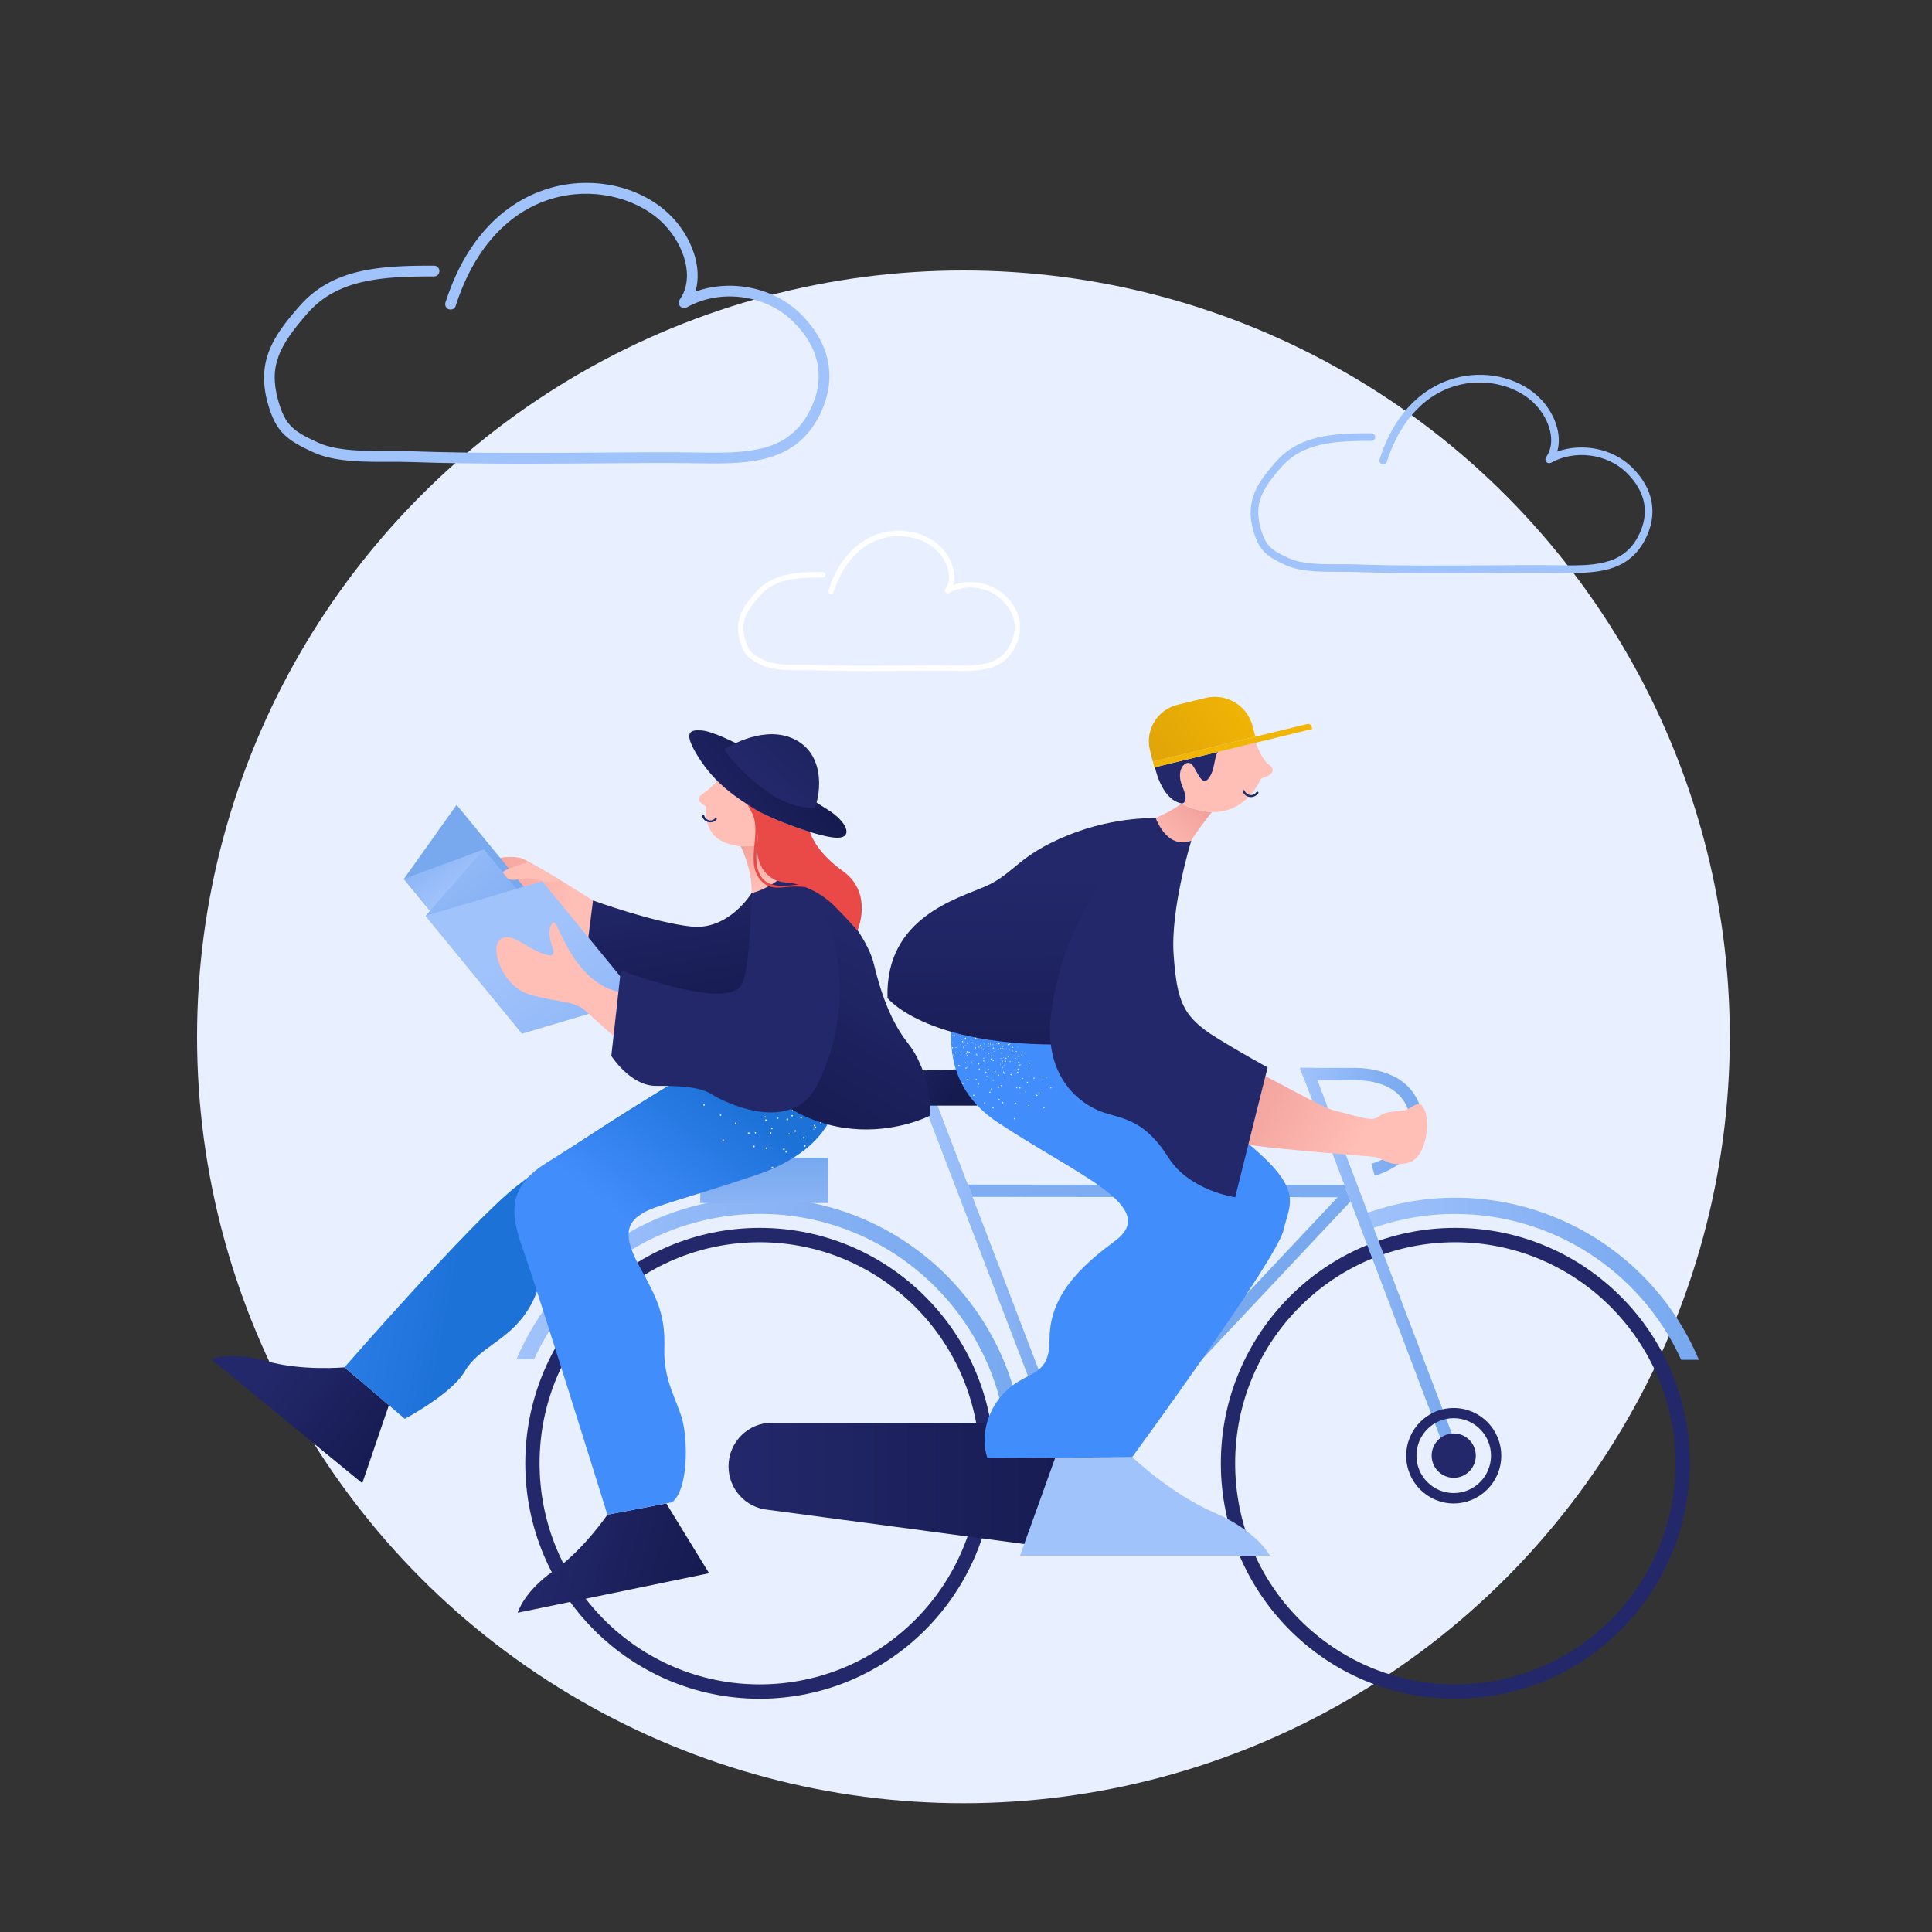 <?xml version="1.0" encoding="UTF-8"?><svg version="1.1" xmlns="http://www.w3.org/2000/svg" xmlns:xlink="http://www.w3.org/1999/xlink" viewBox="0 0 1500 1500" width="1500" height="1500" x="0px" y="0px">
              
              <rect x="0" y="0" width="1500" height="1500" fill="#333333" stroke="none"/>
              
              <!-- ITEM 0 -->
<g transform="translate(153.0 210.0) rotate(0.0 595.0 595.0) scale(11.9 11.9)">
<g transform="translate(-0.0 -0.0)">
<g clip-path="url(#clipPathId-collage-item-0)">
		<defs>
			<clipPath id="clipPathId-collage-item-0">
				<rect x="0.0" y="0.0" width="100.0" height="100.0"/>
			</clipPath>
		</defs>

<circle fill="#e8f0ff" cx="50" cy="50" r="50"/>

</g>
</g>
</g>

<!-- ITEM 1 -->
<g transform="translate(401.0 829.0) rotate(0.0 459.0 245.0) scale(2.295 2.3)">
<g transform="translate(-0.0 -0.0)">
<g clip-path="url(#clipPathId-collage-item-1)">
		<defs>
			<clipPath id="clipPathId-collage-item-1">
				<rect x="0.0" y="0.0" width="400.0" height="213.0"/>
			</clipPath>
		</defs>

<path id="back_wheel-i1" fill="#23286B" d="M82.286,213c-43.81,0-79.314-35.576-79.314-79.474s35.543-79.474,79.314-79.474  S161.6,89.629,161.6,133.526C161.562,177.385,126.095,212.962,82.286,213z M82.286,58.899c-41.143,0-74.476,33.4-74.476,74.626  s33.371,74.626,74.476,74.626s74.476-33.4,74.476-74.626C156.724,92.339,123.429,58.937,82.286,58.899z"/>
<linearGradient id="back_1_-i1" gradientUnits="userSpaceOnUse" x1="2486.56" y1="3414.075" x2="4804.67" y2="3414.075" gradientTransform="matrix(0.074 0 0 0.074 -184.254 -164.309)">
	<stop offset="0" style="stop-color:#A1C3FC"/>
	<stop offset="0.696" style="stop-color:#81AEF2"/>
	<stop offset="1" style="stop-color:#78A9EF"/>
</linearGradient>
<path id="back-i1" fill="url(#back_1_-i1)" d="M82.286,43.86C46.476,43.898,14.096,65.351,0,98.37h5.981  c19.39-42.256,69.257-60.732,111.429-41.34c29.79,13.742,48.914,43.593,48.914,76.459h5.448  C171.733,84.017,131.695,43.936,82.286,43.86z"/>
<linearGradient id="front_1_-i1" gradientUnits="userSpaceOnUse" x1="6349.043" y1="3178.635" x2="7884.67" y2="3178.635" gradientTransform="matrix(0.074 0 0 0.074 -184.254 -164.309)">
	<stop offset="0" style="stop-color:#A1C3FC"/>
	<stop offset="0.696" style="stop-color:#81AEF2"/>
	<stop offset="1" style="stop-color:#78A9EF"/>
</linearGradient>
<path id="front-i1" fill="url(#front_1_-i1)" d="M317.6,49.356c32.876,0.038,62.743,19.277,76.419,49.242H400  c-18.667-44.279-68.876-65.884-113.79-49.012c0.609,1.717,1.295,3.397,1.981,5.115C297.6,51.151,307.543,49.318,317.6,49.356z"/>
<path id="front_wheel-i1" fill="#23286B" d="M317.6,213c-43.81,0-79.314-35.576-79.314-79.474S273.79,54.052,317.6,54.052  s79.314,35.576,79.314,79.474C396.876,177.385,361.371,212.962,317.6,213z M317.6,58.899c-41.143,0-74.476,33.4-74.476,74.626  s33.333,74.626,74.476,74.626s74.476-33.4,74.476-74.626C392,92.339,358.705,58.937,317.6,58.899z"/>
<linearGradient id="gearbox_1_-i1" gradientUnits="userSpaceOnUse" x1="3454.617" y1="4118.52" x2="5227.761" y2="4118.52" gradientTransform="matrix(0.074 0 0 0.074 -184.254 -164.309)">
	<stop offset="0" style="stop-color:#23286B"/>
	<stop offset="1" style="stop-color:#151A4F"/>
</linearGradient>
<path id="gearbox-i1" fill="url(#gearbox_1_-i1)" d="M182.514,119.822L182.514,119.822H86.438c-8.114,0-14.705,6.603-14.705,14.735  c0,7.596,5.752,13.933,13.295,14.658l93.752,12.482c0.305,0.038,0.61,0.076,0.914,0.114h0.114l0,0  c0.762,0.076,1.524,0.114,2.286,0.114c11.619,0,21.029-9.429,21.029-21.071C203.086,129.441,193.943,120.089,182.514,119.822z"/>
<linearGradient id="_2_1_-i1" gradientUnits="userSpaceOnUse" x1="6064.527" y1="3119.151" x2="6802.773" y2="3119.151" gradientTransform="matrix(0.074 0 0 0.074 -184.254 -164.309)">
	<stop offset="0" style="stop-color:#A1C3FC"/>
	<stop offset="0.696" style="stop-color:#81AEF2"/>
	<stop offset="1" style="stop-color:#78A9EF"/>
</linearGradient>
<polygon id="_2-i1" fill="url(#_2_1_-i1)" points="315.848,133.641 265.029,0 269.371,0.038 319.733,132.152 "/>
<linearGradient id="_1_1_-i1" gradientUnits="userSpaceOnUse" x1="4328.085" y1="3224.754" x2="5069.947" y2="3224.754" gradientTransform="matrix(0.074 0 0 0.074 -184.254 -164.309)">
	<stop offset="0" style="stop-color:#A1C3FC"/>
	<stop offset="0.696" style="stop-color:#81AEF2"/>
	<stop offset="1" style="stop-color:#78A9EF"/>
</linearGradient>
<polygon id="_1-i1" fill="url(#_1_1_-i1)" points="136.457,8.78 140.343,7.291 191.429,140.511 187.581,142 "/>
<linearGradient id="handle_1_-i1" gradientUnits="userSpaceOnUse" x1="6064.527" y1="2463.637" x2="6625.23" y2="2463.637" gradientTransform="matrix(0.074 0 0 0.074 -184.254 -164.309)">
	<stop offset="0" style="stop-color:#A1C3FC"/>
	<stop offset="0.696" style="stop-color:#81AEF2"/>
	<stop offset="1" style="stop-color:#78A9EF"/>
</linearGradient>
<path id="handle-i1" fill="url(#handle_1_-i1)" d="M290.324,36.454l-1.143-4.008c2.629-0.84,5.143-2.061,7.391-3.664  c4.419-3.206,6.362-7.138,5.752-11.68c-0.495-3.894-3.352-12.902-18.895-12.902H266.59l-1.562-4.16h18.4  c2.743,0,8.038,0.344,12.952,2.672c5.562,2.481,9.41,7.787,10.057,13.857C307.962,28.248,296.571,34.699,290.324,36.454z"/>
<linearGradient id="frame_1_-i1" gradientUnits="userSpaceOnUse" x1="5245.811" y1="1402.151" x2="5456.556" y2="3070.904" gradientTransform="matrix(0.074 0 0 0.074 -184.254 -164.309)">
	<stop offset="0" style="stop-color:#A1C3FC"/>
	<stop offset="0.696" style="stop-color:#81AEF2"/>
	<stop offset="1" style="stop-color:#78A9EF"/>
</linearGradient>
<polygon id="frame-i1" fill="url(#frame_1_-i1)" points="282.171,45.12 187.962,145.13 184.952,142.267 277.79,43.707 154.286,43.593   152.686,39.432 280.038,39.546 "/>
<linearGradient id="seat_1_-i1" gradientUnits="userSpaceOnUse" x1="4128.95" y1="2168.793" x2="4465.439" y2="2372.893" gradientTransform="matrix(0.074 0 0 0.074 -184.254 -164.309)">
	<stop offset="0" style="stop-color:#23286B"/>
	<stop offset="1" style="stop-color:#151A4F"/>
</linearGradient>
<path id="seat-i1" fill="url(#seat_1_-i1)" d="M155.848,12.788h-33.181c0,0-1.562-11.872,11.581-11.872s19.695-0.764,19.695-0.764  L155.848,12.788"/>
<ellipse id="small_detail-i1" fill="#23286B" cx="317.067" cy="130.93" rx="7.467" ry="7.482"/>
<ellipse id="small_detail_1_-i1" fill="#FFFFFF" cx="187.352" cy="140.091" rx="7.467" ry="7.482"/>
<path id="detail-i1" fill="#23286B" d="M317.067,147.077c-8.876,0-16.076-7.214-16.076-16.108s7.2-16.108,16.076-16.108  c8.876,0,16.076,7.214,16.076,16.108C333.143,139.862,325.943,147.038,317.067,147.077z M317.067,118.295  c-6.971,0-12.609,5.649-12.609,12.635c0,6.986,5.638,12.635,12.609,12.635s12.61-5.649,12.61-12.635  C329.676,123.983,324.038,118.295,317.067,118.295L317.067,118.295z"/>

</g>
</g>
</g>

<!-- ITEM 2 -->
<g transform="translate(689.0 541.0) rotate(0.0 209.5 333.5) scale(1.669 1.667)">
<g transform="translate(-0.0 -0.0)">
<g clip-path="url(#clipPathId-collage-item-2)">
		<defs>
			<clipPath id="clipPathId-collage-item-2">
				<rect x="0.0" y="0.0" width="251.0" height="400.0"/>
			</clipPath>
		</defs>

<g id="man-i2">
	<path id="L_shoe-2-i2" fill="#A1C3FC" d="M78.164,354.1l-16.482,45.909h116.29c0,0-5.952-11.468-25.829-20.002   c-19.877-8.496-38.267-25.908-38.267-25.908H78.164"/>
	<path id="R_trousers-i2" fill="#428DFC" d="M36.349,130.151c0,0-22.472,43.128,14.803,67.969s76.306,39.586,54.406,55.549   s-30.179,29.565-30.179,46.101c0,16.535-9.615,14.211-19.076,22.479c-9.462,8.267-13.391,21.564-9.844,32.194l67.415-0.343   c0,0,67.454-92.201,70.429-105.802c2.976-13.601,11.255-19.507-25.448-47.282s-71.04-59.054-71.04-59.054L36.349,130.151z"/>
	<path id="texture-i2" opacity="0.86" fill="#FFFFFF" enable-background="new    " d="M46.497,165.926   c0.038,0.077,0.114,0.114,0.191,0.077l0,0c0.077-0.038,0.114-0.114,0.077-0.19l0,0c-0.038-0.077-0.114-0.114-0.191-0.077l0,0   C46.497,165.774,46.46,165.85,46.497,165.926z M50.008,164.478c0.038,0.077,0.114,0.114,0.191,0.077   c0.077-0.037,0.114-0.114,0.077-0.19c-0.038-0.077-0.114-0.114-0.191-0.077l0,0C50.008,164.326,49.969,164.402,50.008,164.478z    M53.556,163.03c0.038,0.077,0.114,0.114,0.191,0.077l0,0c0.077-0.038,0.114-0.114,0.077-0.19   c-0.038-0.077-0.114-0.114-0.191-0.077l0,0C53.556,162.878,53.518,162.955,53.556,163.03L53.556,163.03L53.556,163.03z    M57.066,161.583c0.038,0.077,0.114,0.114,0.191,0.077l0,0c0.077-0.038,0.114-0.114,0.077-0.229   c-0.038-0.077-0.114-0.114-0.191-0.077C57.104,161.43,57.066,161.507,57.066,161.583L57.066,161.583L57.066,161.583z    M57.905,177.432c0.077,0.038,0.152,0,0.191-0.077c0.038-0.077,0-0.152-0.077-0.19s-0.152,0-0.191,0.077l0,0   C57.791,177.28,57.829,177.395,57.905,177.432L57.905,177.432L57.905,177.432z M59.355,173.889c0.077,0.038,0.191,0,0.229-0.077   c0.038-0.077,0-0.19-0.077-0.19c-0.077-0.038-0.152,0-0.191,0.077l0,0C59.241,173.774,59.279,173.851,59.355,173.889   L59.355,173.889L59.355,173.889z M60.843,170.384c0.077,0.038,0.152,0,0.191-0.077l0,0c0.038-0.077,0-0.19-0.077-0.229   c-0.077-0.038-0.191,0-0.229,0.077C60.729,170.27,60.766,170.346,60.843,170.384L60.843,170.384z M62.331,166.878   c0.077,0.038,0.152,0,0.191-0.077l0,0c0.038-0.077,0-0.19-0.077-0.229c-0.077-0.038-0.152,0-0.191,0.077l0,0   C62.216,166.726,62.255,166.84,62.331,166.878L62.331,166.878z M73.891,177.395c0.038,0.077,0.114,0.114,0.191,0.077l0,0   c0.077-0.038,0.114-0.114,0.077-0.19l0,0c-0.038-0.077-0.114-0.114-0.191-0.077C73.891,177.204,73.853,177.28,73.891,177.395   L73.891,177.395L73.891,177.395z M52.411,171.26c0.077,0.077,0.152,0.077,0.229,0s0.077-0.152,0-0.229s-0.152-0.077-0.229,0   C52.335,171.07,52.335,171.184,52.411,171.26C52.411,171.222,52.411,171.26,52.411,171.26L52.411,171.26z M55.12,168.555   c0.038,0.038,0.114,0.038,0.191,0l0,0h0.038c0.038-0.038,0.038-0.077,0.038-0.152c0-0.038-0.038-0.077-0.038-0.077   c-0.077-0.077-0.152-0.077-0.229,0C55.043,168.403,55.043,168.478,55.12,168.555L55.12,168.555z M57.829,165.888   c0.077,0.038,0.152,0.038,0.229,0c0.077-0.077,0.077-0.152,0-0.229s-0.152-0.077-0.229,0   C57.753,165.698,57.753,165.811,57.829,165.888L57.829,165.888L57.829,165.888z M60.538,163.183c0.038,0.077,0.152,0.077,0.191,0   l0,0c0.077-0.077,0.077-0.152,0-0.229l0,0c-0.077-0.077-0.152-0.077-0.229,0C60.462,163.03,60.462,163.107,60.538,163.183   L60.538,163.183L60.538,163.183z M65.803,176.861c0,0.077,0.077,0.152,0.152,0.152c0.077,0,0.152-0.077,0.152-0.152   c0-0.077-0.077-0.152-0.152-0.152C65.879,176.708,65.803,176.785,65.803,176.861L65.803,176.861z M65.803,173.051   c0,0.077,0.077,0.152,0.152,0.152l0,0c0.077,0,0.152-0.038,0.152-0.152l0,0c0-0.077-0.077-0.152-0.152-0.152   C65.879,172.899,65.803,172.974,65.803,173.051L65.803,173.051z M37.112,178.347c0.114,0.114,0.305,0.152,0.42,0.038l0,0   c0.114-0.114,0.152-0.305,0.038-0.419l0,0c-0.114-0.114-0.305-0.152-0.42-0.038l0,0C36.998,178.041,36.998,178.232,37.112,178.347   L37.112,178.347z M42.568,173.622c0.114,0.114,0.305,0.152,0.42,0.038c0.114-0.114,0.152-0.304,0.038-0.419l0,0   c-0.114-0.114-0.305-0.152-0.42-0.038l0,0C42.453,173.318,42.453,173.508,42.568,173.622z M48.024,168.898   c0.114,0.114,0.305,0.152,0.42,0.038c0.114-0.114,0.152-0.305,0.038-0.419s-0.305-0.152-0.42-0.038   C47.947,168.555,47.909,168.745,48.024,168.898C48.024,168.86,48.024,168.898,48.024,168.898L48.024,168.898z M53.479,164.136   c0.077,0.077,0.229,0.114,0.305,0.077c0.038,0,0.077-0.038,0.114-0.038c0.038-0.038,0.077-0.077,0.077-0.152l0,0   c0.038-0.114,0-0.19-0.077-0.267c-0.114-0.114-0.305-0.152-0.42-0.038l0,0C53.404,163.831,53.365,164.021,53.479,164.136   L53.479,164.136z M58.821,196.482c0,0.152,0.114,0.305,0.267,0.305c0.152,0,0.305-0.114,0.305-0.267l0,0   c0-0.152-0.114-0.305-0.267-0.305C58.973,196.177,58.821,196.292,58.821,196.482L58.821,196.482L58.821,196.482z M59.317,189.281   c0,0.152,0.114,0.305,0.267,0.305c0.152,0,0.305-0.114,0.305-0.267l0,0c0-0.152-0.114-0.305-0.267-0.305l0,0   C59.508,188.977,59.355,189.091,59.317,189.281L59.317,189.281z M59.851,182.043c0,0.152,0.114,0.304,0.267,0.304l0,0   c0.152,0,0.305-0.114,0.305-0.267l0,0c0-0.152-0.114-0.304-0.267-0.343C60.004,181.776,59.851,181.89,59.851,182.043   L59.851,182.043z M60.347,174.841c0,0.152,0.114,0.304,0.267,0.304c0.152,0,0.306-0.114,0.306-0.267   c0-0.152-0.114-0.304-0.267-0.304l0,0C60.5,174.537,60.347,174.651,60.347,174.841L60.347,174.841L60.347,174.841z M60.843,167.641   c0,0.152,0.114,0.304,0.267,0.304c0.152,0,0.305-0.114,0.305-0.267l0,0c0-0.152-0.114-0.304-0.267-0.304l0,0   C60.995,167.336,60.881,167.45,60.843,167.641L60.843,167.641z M33.793,165.888c0.038,0.152,0.229,0.229,0.381,0.19   s0.229-0.229,0.191-0.381c-0.038-0.152-0.229-0.229-0.381-0.19C33.831,165.584,33.755,165.736,33.793,165.888L33.793,165.888   L33.793,165.888z M40.66,163.602c0.038,0.152,0.191,0.229,0.381,0.19c0.152-0.038,0.229-0.19,0.191-0.381c0,0,0,0,0-0.038   c-0.038-0.152-0.229-0.229-0.381-0.19C40.699,163.298,40.622,163.45,40.66,163.602z M47.527,161.317   c0.038,0.152,0.229,0.229,0.381,0.19l0,0c0.152-0.038,0.229-0.229,0.191-0.381l0,0c-0.038-0.152-0.229-0.229-0.381-0.19l0,0   C47.566,161.011,47.452,161.163,47.527,161.317L47.527,161.317z M45.086,189.396c0.152,0.077,0.343,0,0.381-0.152   c0.077-0.152,0-0.343-0.152-0.381c-0.152-0.077-0.305,0-0.381,0.152S44.933,189.319,45.086,189.396L45.086,189.396z    M48.291,182.918c0.152,0.077,0.343,0,0.381-0.152c0.077-0.152,0-0.343-0.152-0.381c-0.152-0.077-0.306,0-0.381,0.152   C48.101,182.69,48.138,182.843,48.291,182.918L48.291,182.918z M51.534,176.48c0.152,0.077,0.343,0,0.42-0.152   c0.077-0.152,0-0.305-0.152-0.381c-0.152-0.077-0.343-0.038-0.42,0.114S51.381,176.403,51.534,176.48L51.534,176.48z    M54.777,170.003c0.152,0.077,0.305,0.038,0.381-0.114l0,0c0.077-0.152,0.038-0.343-0.114-0.381   c-0.152-0.077-0.343-0.038-0.381,0.114l0,0C54.548,169.736,54.625,169.926,54.777,170.003   C54.739,170.003,54.777,170.003,54.777,170.003L54.777,170.003z M57.982,163.526c0.152,0.077,0.343,0,0.42-0.152   c0.077-0.152,0-0.343-0.152-0.381c-0.152-0.077-0.305,0-0.381,0.114C57.791,163.259,57.868,163.45,57.982,163.526L57.982,163.526   L57.982,163.526z M72.518,191.415c0.038,0.152,0.229,0.229,0.381,0.19c0.152-0.038,0.229-0.229,0.191-0.381l0,0   c-0.038-0.152-0.191-0.229-0.343-0.19c0,0,0,0-0.038,0C72.556,191.071,72.48,191.262,72.518,191.415L72.518,191.415z    M70.229,184.556c0.077,0.152,0.229,0.229,0.381,0.19c0.152-0.038,0.229-0.229,0.191-0.381s-0.229-0.229-0.381-0.19l0,0   C70.267,184.214,70.19,184.366,70.229,184.556L70.229,184.556L70.229,184.556z M67.939,177.699c0.038,0.152,0.191,0.229,0.343,0.19   l0,0c0.152-0.038,0.229-0.229,0.191-0.381l0,0c-0.038-0.152-0.229-0.229-0.381-0.19C67.939,177.356,67.901,177.547,67.939,177.699   L67.939,177.699L67.939,177.699z M65.65,170.841c0.038,0.152,0.229,0.229,0.381,0.19c0.152-0.038,0.229-0.19,0.191-0.343l0,0   c-0.038-0.152-0.229-0.229-0.381-0.19C65.688,170.498,65.613,170.689,65.65,170.841L65.65,170.841z M29.672,162.421   c0.038-0.077,0.077-0.114,0.038-0.19c0-0.038-0.038-0.077-0.077-0.114C29.672,162.192,29.672,162.307,29.672,162.421   L29.672,162.421z M35.472,160.897c0.038,0.152,0.152,0.229,0.305,0.19l0,0c0.152-0.038,0.229-0.19,0.191-0.305   c-0.038-0.152-0.191-0.229-0.305-0.19C35.548,160.592,35.434,160.744,35.472,160.897L35.472,160.897L35.472,160.897z    M41.767,159.45c0.038,0.152,0.152,0.229,0.305,0.19c0,0,0,0,0.038,0c0.152-0.038,0.229-0.19,0.191-0.304   c-0.038-0.152-0.191-0.229-0.305-0.19C41.882,159.184,41.729,159.297,41.767,159.45L41.767,159.45z M38.791,186.081   c0.114,0.077,0.305,0.038,0.381-0.077c0.077-0.114,0.038-0.304-0.077-0.381c-0.114-0.077-0.305-0.038-0.381,0.077   C38.638,185.814,38.677,186.004,38.791,186.081z M42.224,180.595c0.114,0.077,0.305,0.038,0.381-0.077   c0.077-0.115,0.038-0.305-0.077-0.381c-0.114-0.077-0.305-0.038-0.381,0.077l0,0C42.072,180.366,42.11,180.518,42.224,180.595   L42.224,180.595L42.224,180.595z M45.544,174.956c0,0.077,0.038,0.114,0.114,0.152c0.114,0.077,0.305,0.038,0.381-0.077   c0.077-0.114,0.038-0.304-0.077-0.381l0,0c-0.077-0.038-0.152-0.038-0.267,0l0,0c-0.038,0-0.077,0.038-0.114,0.114   C45.505,174.803,45.505,174.88,45.544,174.956L45.544,174.956z M49.092,169.66c0.114,0.077,0.305,0.038,0.381-0.077   c0.077-0.114,0.038-0.304-0.077-0.381c-0.114-0.077-0.305-0.038-0.381,0.077C48.902,169.393,48.939,169.584,49.092,169.66   L49.092,169.66L49.092,169.66z M52.488,164.174c0.114,0.077,0.305,0.038,0.381-0.114c0.077-0.114,0.038-0.267-0.077-0.381   c-0.114-0.077-0.305-0.038-0.381,0.077C52.335,163.945,52.374,164.098,52.488,164.174L52.488,164.174z M65.498,190.386   c0.038,0.152,0.191,0.229,0.343,0.19c0.152-0.038,0.229-0.152,0.191-0.304l0,0c-0.038-0.152-0.152-0.229-0.305-0.19l0,0   C65.574,190.081,65.459,190.234,65.498,190.386L65.498,190.386z M64.048,184.1c0.038,0.152,0.191,0.229,0.305,0.19   c0.152-0.038,0.229-0.152,0.191-0.305l0,0c-0.038-0.152-0.152-0.229-0.305-0.19l0,0C64.124,183.795,64.01,183.947,64.048,184.1   L64.048,184.1z M62.598,177.814c0.038,0.152,0.152,0.229,0.305,0.19l0,0c0.152-0.038,0.229-0.152,0.191-0.305c0,0,0,0,0-0.038   c-0.038-0.152-0.152-0.229-0.305-0.19l0,0C62.674,177.508,62.56,177.661,62.598,177.814L62.598,177.814z M61.149,171.526   c0.038,0.152,0.191,0.229,0.343,0.19c0.152-0.038,0.229-0.19,0.191-0.304c-0.038-0.152-0.191-0.229-0.305-0.19   C61.224,171.222,61.11,171.374,61.149,171.526L61.149,171.526z M59.699,165.24c0.038,0.152,0.191,0.229,0.305,0.19   c0.152-0.038,0.229-0.19,0.191-0.304l0,0c-0.038-0.152-0.191-0.229-0.343-0.19C59.736,164.936,59.661,165.088,59.699,165.24   L59.699,165.24z M36.083,170.613c0.077,0.114,0.229,0.152,0.381,0.077l0,0c0.114-0.077,0.152-0.229,0.077-0.343l0,0   c-0.077-0.114-0.229-0.152-0.381-0.077l0,0C36.044,170.346,36.006,170.498,36.083,170.613L36.083,170.613z M41.347,166.878   c0.077,0.114,0.229,0.152,0.381,0.077c0.114-0.077,0.152-0.267,0.077-0.381c-0.077-0.114-0.267-0.152-0.381-0.077   C41.309,166.574,41.271,166.765,41.347,166.878L41.347,166.878L41.347,166.878z M46.612,163.145   c0.077,0.114,0.267,0.152,0.381,0.077c0.114-0.077,0.152-0.267,0.077-0.381c-0.077-0.114-0.267-0.152-0.381-0.038l0,0   C46.574,162.84,46.536,162.992,46.612,163.145C46.612,163.107,46.612,163.145,46.612,163.145L46.612,163.145z M51.648,187.452   c-0.038,0.152,0.077,0.267,0.229,0.304c0.152,0.038,0.267-0.077,0.305-0.229c0.038-0.152-0.077-0.267-0.229-0.304   C51.801,187.186,51.687,187.3,51.648,187.452L51.648,187.452z M52.717,181.052c-0.038,0.152,0.077,0.267,0.191,0.305l0,0   c0.152,0.038,0.267-0.077,0.305-0.229c0.038-0.152-0.077-0.267-0.229-0.305C52.869,180.823,52.755,180.937,52.717,181.052   L52.717,181.052z M53.785,174.689c-0.038,0.152,0.077,0.267,0.229,0.305c0.152,0.038,0.267-0.077,0.305-0.229l0,0   c0.038-0.152-0.077-0.267-0.229-0.304C53.938,174.46,53.823,174.574,53.785,174.689z M54.853,168.326   c-0.038,0.152,0.077,0.267,0.229,0.305c0.077,0,0.152,0,0.229-0.077l0,0c0.038-0.038,0.077-0.077,0.077-0.152   c0.038-0.152-0.077-0.267-0.229-0.305C55.006,168.098,54.891,168.212,54.853,168.326L54.853,168.326z M55.921,161.963   c-0.038,0.152,0.077,0.304,0.229,0.304c0.152,0.038,0.267-0.077,0.305-0.229c0-0.038,0-0.077,0-0.114   c-0.038-0.038-0.077-0.077-0.077-0.152c-0.038-0.038-0.077-0.038-0.114-0.077C56.074,161.736,55.921,161.85,55.921,161.963   L55.921,161.963z M75.837,182.271c0.077,0.114,0.229,0.152,0.343,0.077l0,0c0.114-0.077,0.152-0.229,0.077-0.381l0,0   c-0.077-0.114-0.267-0.152-0.381-0.038C75.761,181.966,75.761,182.156,75.837,182.271L75.837,182.271L75.837,182.271z    M72.098,177.013c0.077,0.114,0.267,0.152,0.381,0.077s0.152-0.267,0.038-0.381c-0.077-0.114-0.229-0.152-0.381-0.077   C72.022,176.708,71.983,176.899,72.098,177.013C72.06,177.013,72.098,177.013,72.098,177.013L72.098,177.013z M39.21,170.08   c0.077,0.077,0.152,0.038,0.229,0c0.077-0.077,0.038-0.152,0-0.229c-0.077-0.077-0.152-0.038-0.229,0l0,0   C39.172,169.926,39.172,170.003,39.21,170.08L39.21,170.08z M41.804,167.298c0.077,0.077,0.152,0.038,0.229,0   c0.077-0.077,0.038-0.152,0-0.229c-0.077-0.077-0.152-0.038-0.229,0l0,0C41.767,167.145,41.767,167.222,41.804,167.298   L41.804,167.298z M44.438,164.517c0.077,0.038,0.152,0.038,0.229,0s0.077-0.152,0-0.19l0,0c-0.077-0.038-0.152-0.038-0.229,0   C44.361,164.326,44.361,164.44,44.438,164.517C44.4,164.517,44.438,164.517,44.438,164.517L44.438,164.517z M47.032,161.736   c0.077,0.038,0.152,0.038,0.229,0c0.077-0.077,0.077-0.152,0-0.229l0,0c-0.077-0.038-0.152-0.038-0.229,0   C46.955,161.583,46.955,161.659,47.032,161.736L47.032,161.736z M54.205,175.603c0,0.077,0.077,0.152,0.152,0.152   c0.077,0,0.152-0.077,0.152-0.152c0-0.077-0.077-0.152-0.152-0.152l0,0C54.281,175.413,54.205,175.489,54.205,175.603   L54.205,175.603L54.205,175.603z M54.052,171.793c0,0.077,0.077,0.152,0.191,0.152c0.077,0,0.152-0.077,0.152-0.152l0,0   c0-0.077-0.077-0.152-0.152-0.152l0,0C54.128,171.603,54.052,171.68,54.052,171.793L54.052,171.793L54.052,171.793z    M53.938,167.984c0,0.077,0.077,0.152,0.152,0.152c0.077,0,0.152-0.077,0.152-0.152l0,0c0-0.077-0.077-0.152-0.152-0.152l0,0   C54.014,167.832,53.938,167.907,53.938,167.984L53.938,167.984L53.938,167.984z M53.823,164.174v0.038   c0.038,0.077,0.077,0.114,0.152,0.114c0.077,0,0.152-0.077,0.152-0.152l0,0c0-0.077-0.038-0.114-0.114-0.152l0,0h-0.038   C53.861,164.021,53.823,164.098,53.823,164.174L53.823,164.174L53.823,164.174z M36.12,162.307   c0.038,0.077,0.114,0.114,0.191,0.077c0.077-0.038,0.114-0.152,0.077-0.229c-0.038-0.077-0.114-0.114-0.191-0.077l0,0   C36.12,162.154,36.12,162.23,36.12,162.307L36.12,162.307z M39.592,160.744c0.038,0.077,0.114,0.114,0.191,0.077   c0.077-0.037,0.114-0.114,0.077-0.19l0,0c-0.038-0.077-0.114-0.114-0.191-0.077l0,0C39.592,160.554,39.553,160.669,39.592,160.744   L39.592,160.744L39.592,160.744z M43.064,159.144c0.038,0.077,0.114,0.114,0.191,0.077l0,0c0.077-0.038,0.114-0.114,0.077-0.19l0,0   c-0.038-0.077-0.114-0.114-0.191-0.077l0,0C43.064,158.992,43.025,159.069,43.064,159.144L43.064,159.144z M46.803,172.441   c0.077,0.038,0.152,0,0.191-0.077c0.038-0.077,0-0.152-0.077-0.19l0,0c-0.077-0.038-0.152,0-0.191,0.077l0,0   C46.688,172.327,46.726,172.403,46.803,172.441L46.803,172.441z M48.138,168.86c0.077,0.038,0.152,0,0.191-0.077   c0.038-0.077,0-0.152-0.077-0.19s-0.152,0-0.191,0.077l0,0C48.024,168.745,48.062,168.822,48.138,168.86L48.138,168.86   L48.138,168.86z M49.474,165.278c0.077,0.038,0.152,0,0.191-0.077l0,0c0.038-0.077,0-0.19-0.077-0.19   c-0.077-0.038-0.152,0-0.191,0.077C49.359,165.165,49.397,165.24,49.474,165.278L49.474,165.278L49.474,165.278z M50.809,161.736   c0.077,0.038,0.152,0,0.191-0.077l0,0c0.038-0.077,0-0.19-0.077-0.19c-0.077-0.038-0.152,0-0.191,0.077   C50.695,161.621,50.733,161.697,50.809,161.736L50.809,161.736z M61.301,171.946c0.038,0.077,0.114,0.114,0.191,0.077   c0.077-0.037,0.114-0.114,0.077-0.19c-0.038-0.077-0.114-0.114-0.191-0.077l0,0C61.301,171.793,61.263,171.87,61.301,171.946   L61.301,171.946L61.301,171.946z M59.699,168.478c0.038,0.077,0.152,0.114,0.229,0.077c0.077-0.038,0.114-0.114,0.077-0.19l0,0   c-0.038-0.077-0.114-0.114-0.191-0.077l0,0C59.699,168.326,59.699,168.403,59.699,168.478L59.699,168.478L59.699,168.478z    M58.134,165.05c0.038,0.077,0.152,0.114,0.229,0.077c0.077-0.038,0.114-0.152,0.077-0.229l0,0   c-0.038-0.077-0.152-0.114-0.229-0.077C58.134,164.859,58.097,164.974,58.134,165.05z M56.57,161.583   c0.038,0.077,0.114,0.114,0.191,0.077l0,0c0.038-0.038,0.077-0.077,0.077-0.114c0-0.038,0-0.077,0-0.077   c-0.038-0.077-0.114-0.114-0.191-0.077c-0.038,0-0.077,0.038-0.077,0.077l0,0C56.532,161.469,56.532,161.544,56.57,161.583   L56.57,161.583z M30.206,157.811c0.038,0.077,0.114,0.152,0.229,0.114c0.114-0.038,0.152-0.114,0.152-0.229   c-0.038-0.114-0.114-0.152-0.229-0.114l0,0C30.245,157.621,30.169,157.696,30.206,157.811L30.206,157.811L30.206,157.811z    M36.501,173.851c0.077,0.038,0.191,0.038,0.229-0.038l0,0c0.038-0.077,0.038-0.19-0.038-0.229l0,0   c-0.077-0.038-0.191-0.038-0.229,0.038l0,0C36.387,173.699,36.426,173.813,36.501,173.851L36.501,173.851z M38.829,170.193   c0.077,0.038,0.191,0.038,0.267-0.077c0.038-0.077,0.038-0.19-0.038-0.267c-0.077-0.038-0.191-0.038-0.229,0.038l0,0   C38.752,170.003,38.752,170.117,38.829,170.193L38.829,170.193L38.829,170.193z M41.194,166.536   c0.077,0.038,0.191,0.038,0.229-0.038c0,0,0.038,0,0-0.038c0.038-0.077,0.038-0.19-0.038-0.267   c-0.077-0.038-0.191-0.038-0.267,0.038C41.08,166.384,41.118,166.498,41.194,166.536L41.194,166.536z M43.522,162.878   c0.077,0.038,0.191,0.038,0.267-0.038c0.077-0.077,0.038-0.19-0.038-0.267l0,0c-0.038-0.038-0.114-0.038-0.191,0   c-0.038,0-0.038,0-0.038,0l-0.038,0.038C43.408,162.726,43.445,162.84,43.522,162.878L43.522,162.878z M54.471,176.937   c0,0.077,0.114,0.152,0.191,0.152c0,0,0,0,0.038,0c0.077-0.038,0.152-0.114,0.114-0.229c-0.038-0.077-0.114-0.152-0.229-0.152   C54.471,176.747,54.433,176.861,54.471,176.937L54.471,176.937L54.471,176.937z M53.518,172.708   c0.038,0.114,0.114,0.152,0.229,0.114l0,0c0.077-0.038,0.152-0.114,0.114-0.229c-0.038-0.077-0.114-0.152-0.229-0.152   C53.556,172.518,53.479,172.593,53.518,172.708L53.518,172.708z M52.602,168.441c0,0.077,0.077,0.152,0.191,0.152c0,0,0,0,0.038,0   c0.077-0.038,0.152-0.114,0.114-0.229c-0.038-0.077-0.114-0.152-0.229-0.152C52.64,168.251,52.564,168.365,52.602,168.441   L52.602,168.441z M51.648,164.211c0,0.077,0.077,0.152,0.191,0.152c0,0,0,0,0.038,0c0.077-0.038,0.152-0.114,0.114-0.229   c-0.038-0.114-0.114-0.152-0.229-0.152C51.687,164.021,51.648,164.136,51.648,164.211L51.648,164.211z M31.542,165.85   c0.038,0.077,0.152,0.114,0.267,0.038l0,0c0.077-0.077,0.077-0.152,0.038-0.267c-0.038-0.077-0.152-0.114-0.267-0.038l0,0   C31.504,165.659,31.504,165.774,31.542,165.85L31.542,165.85z M35.128,163.373c0.038,0.077,0.152,0.114,0.229,0.038   c0.077-0.038,0.114-0.152,0.038-0.267l0,0c-0.077-0.077-0.191-0.114-0.267-0.038C35.09,163.183,35.052,163.298,35.128,163.373   L35.128,163.373z M38.677,160.897c0.038,0.077,0.152,0.114,0.229,0.038l0,0c0.077-0.038,0.114-0.152,0.077-0.229l0,0   c-0.038-0.077-0.152-0.114-0.229-0.038C38.638,160.669,38.638,160.783,38.677,160.897   C38.677,160.859,38.677,160.859,38.677,160.897L38.677,160.897z M45.544,174.956c0.038,0,0.038,0.038,0.077,0.038   c0.114,0,0.191-0.038,0.191-0.152l0,0c0-0.077-0.038-0.19-0.152-0.19l0,0c-0.114,0-0.191,0.038-0.191,0.152l0,0   C45.467,174.88,45.467,174.918,45.544,174.956L45.544,174.956z M46.231,170.498c-0.038,0.077,0.038,0.19,0.152,0.19l0,0   c0.114,0,0.191-0.038,0.229-0.152c0-0.114-0.038-0.19-0.152-0.229C46.345,170.346,46.269,170.422,46.231,170.498L46.231,170.498z    M46.994,166.231c0,0.114,0.038,0.19,0.152,0.19s0.191-0.038,0.191-0.152s-0.038-0.19-0.152-0.19l0,0   C47.108,166.078,46.994,166.155,46.994,166.231L46.994,166.231L46.994,166.231z M47.757,161.963c0,0.114,0.038,0.19,0.152,0.19   c0.077,0.038,0.191-0.038,0.191-0.114l0,0c0.038-0.077-0.038-0.19-0.152-0.19l0,0C47.872,161.811,47.757,161.85,47.757,161.963   L47.757,161.963L47.757,161.963z M61.797,171.489c0.038,0.077,0.152,0.114,0.267,0.038l0,0c0.077-0.038,0.114-0.152,0.038-0.229   c-0.038-0.077-0.152-0.114-0.229-0.077l0,0C61.759,171.299,61.721,171.413,61.797,171.489L61.797,171.489z M59.317,167.945   c0.038,0.077,0.152,0.114,0.229,0.038l0,0c0.077-0.038,0.114-0.152,0.077-0.229l0,0c-0.077-0.077-0.152-0.114-0.267-0.038   C59.279,167.717,59.241,167.832,59.317,167.945L59.317,167.945L59.317,167.945z M56.799,164.365   c0.038,0.077,0.152,0.114,0.267,0.038c0.077-0.038,0.114-0.152,0.038-0.229c-0.038-0.077-0.152-0.114-0.229-0.038l0,0   C56.761,164.174,56.761,164.288,56.799,164.365L56.799,164.365z M30.015,163.64c0.114,0.152,0.305,0.152,0.42,0.038   c0.114-0.114,0.152-0.304,0.077-0.419c-0.114-0.152-0.305-0.152-0.42-0.077C29.94,163.298,29.94,163.488,30.015,163.64   L30.015,163.64z M36.044,159.259c0.114,0.152,0.305,0.152,0.42,0.077c0.152-0.114,0.152-0.305,0.077-0.419l0,0   c-0.114-0.152-0.305-0.152-0.42-0.077C35.967,158.916,35.967,159.106,36.044,159.259L36.044,159.259z M39.821,185.548   c-0.038,0.152,0.077,0.343,0.267,0.343c0.152,0.038,0.343-0.077,0.343-0.267c0.038-0.152-0.077-0.343-0.267-0.343   C40.012,185.281,39.859,185.395,39.821,185.548L39.821,185.548z M41.003,178.195c-0.038,0.152,0.114,0.343,0.267,0.343   c0.152,0.038,0.305-0.114,0.343-0.267c0.038-0.153-0.114-0.304-0.267-0.343C41.157,177.928,41.003,178.041,41.003,178.195z    M42.149,170.841c-0.038,0.152,0.077,0.343,0.267,0.343c0.152,0.038,0.343-0.077,0.343-0.267c0.038-0.152-0.077-0.343-0.267-0.343   C42.339,170.574,42.187,170.689,42.149,170.841L42.149,170.841z M43.293,163.488c-0.038,0.152,0.114,0.343,0.267,0.343   c0.152,0.038,0.306-0.077,0.343-0.267c0.038-0.152-0.077-0.304-0.267-0.343C43.483,163.183,43.331,163.298,43.293,163.488   L43.293,163.488z M69.275,185.776c0.114,0.152,0.305,0.152,0.458,0.077c0.152-0.114,0.152-0.305,0.038-0.419   s-0.305-0.152-0.42-0.077C69.198,185.471,69.16,185.662,69.275,185.776L69.275,185.776z M64.849,179.756   c0.114,0.152,0.305,0.152,0.42,0.077c0.152-0.114,0.152-0.304,0.077-0.419c-0.077-0.114-0.305-0.152-0.42-0.077l0,0   C64.811,179.452,64.773,179.642,64.849,179.756L64.849,179.756z M60.462,173.737c0.114,0.152,0.305,0.152,0.42,0.077   c0.152-0.114,0.152-0.304,0.077-0.457c-0.114-0.152-0.305-0.152-0.42-0.038C60.423,173.432,60.385,173.622,60.462,173.737   L60.462,173.737z M56.074,167.717c0.114,0.152,0.305,0.152,0.42,0.077c0.152-0.114,0.152-0.305,0.077-0.457   c-0.114-0.152-0.305-0.152-0.42-0.077l0,0C55.998,167.374,55.96,167.565,56.074,167.717L56.074,167.717L56.074,167.717z    M51.687,161.697c0.114,0.152,0.305,0.152,0.42,0.038c0.114-0.114,0.152-0.305,0.077-0.419c-0.114-0.152-0.305-0.152-0.42-0.077   C51.61,161.354,51.572,161.583,51.687,161.697L51.687,161.697z M33.106,171.946c0.152,0.077,0.343,0.038,0.42-0.114   s0.038-0.343-0.114-0.419c-0.152-0.077-0.343-0.038-0.42,0.114C32.915,171.641,32.954,171.832,33.106,171.946z M36.959,165.545   c0.152,0.077,0.343,0.038,0.42-0.077l0,0c0.077-0.152,0.038-0.343-0.114-0.419c-0.152-0.077-0.343-0.038-0.42,0.114l0,0   C36.769,165.278,36.845,165.469,36.959,165.545L36.959,165.545z M40.889,159.221c0.152,0.077,0.343,0.038,0.42-0.114l0,0   c0.077-0.152,0.038-0.305-0.114-0.381c0,0,0,0,0-0.038c-0.114-0.077-0.305-0.038-0.381,0.077v0.038   C40.699,158.916,40.737,159.106,40.889,159.221C40.851,159.183,40.851,159.221,40.889,159.221L40.889,159.221z M53.327,189.129   c0.038,0.152,0.229,0.267,0.381,0.229s0.267-0.229,0.229-0.381c-0.038-0.152-0.191-0.267-0.343-0.229l0,0   C53.404,188.786,53.289,188.938,53.327,189.129L53.327,189.129z M51.572,181.852c0.038,0.152,0.191,0.267,0.381,0.229l0,0   c0.152-0.038,0.267-0.19,0.229-0.381l0,0c-0.038-0.152-0.191-0.267-0.381-0.229C51.648,181.547,51.534,181.699,51.572,181.852z    M49.855,174.613c0.038,0.152,0.191,0.267,0.343,0.229l0,0c0.152-0.038,0.267-0.19,0.229-0.381   c-0.038-0.152-0.191-0.267-0.381-0.229C49.894,174.27,49.817,174.46,49.855,174.613L49.855,174.613z M48.101,167.374   c0.038,0.152,0.229,0.267,0.381,0.229c0.152-0.038,0.267-0.19,0.229-0.381c-0.038-0.152-0.191-0.267-0.381-0.229   C48.138,167.032,48.062,167.222,48.101,167.374L48.101,167.374L48.101,167.374z M30.703,167.069   c0.152,0.077,0.343,0.038,0.42-0.077c0.077-0.152,0.038-0.343-0.077-0.419c-0.114-0.077-0.305-0.077-0.42,0.077l0,0   C30.512,166.765,30.55,166.955,30.703,167.069L30.703,167.069L30.703,167.069z M34.823,160.897c0.152,0.077,0.343,0.038,0.42-0.077   c0.077-0.152,0.038-0.343-0.077-0.419c-0.114-0.077-0.305-0.077-0.42,0.077l0,0C34.633,160.63,34.67,160.821,34.823,160.897   L34.823,160.897L34.823,160.897z M48.825,191.491c0.038,0.152,0.191,0.267,0.381,0.229c0.152-0.038,0.267-0.19,0.229-0.381   c-0.038-0.152-0.191-0.267-0.343-0.229C48.902,191.186,48.787,191.338,48.825,191.491z M47.375,184.214   c0.038,0.152,0.191,0.267,0.381,0.229c0.152-0.038,0.267-0.19,0.229-0.343c-0.038-0.152-0.191-0.267-0.381-0.267   C47.452,183.91,47.337,184.062,47.375,184.214z M45.925,176.937c0.038,0.152,0.191,0.267,0.381,0.229   c0.152-0.038,0.267-0.19,0.229-0.343c-0.038-0.152-0.191-0.267-0.343-0.229C46.04,176.632,45.925,176.785,45.925,176.937   L45.925,176.937z M44.514,169.66c0.038,0.152,0.191,0.267,0.343,0.229l0,0c0.152-0.038,0.267-0.19,0.229-0.343   c-0.038-0.152-0.191-0.267-0.343-0.229S44.475,169.507,44.514,169.66L44.514,169.66L44.514,169.66z M43.064,162.383   c0.038,0.152,0.191,0.267,0.343,0.229l0,0c0.038,0,0.077-0.038,0.077-0.038h0.038c0.077-0.077,0.152-0.19,0.114-0.305   c-0.038-0.152-0.191-0.267-0.343-0.229C43.14,162.04,43.025,162.23,43.064,162.383L43.064,162.383L43.064,162.383z M62.636,166.117   c0.152,0.077,0.343,0.038,0.42-0.077c0.077-0.152,0.038-0.343-0.077-0.419c-0.114-0.077-0.305-0.077-0.42,0.077l0,0   C62.445,165.811,62.484,166.003,62.636,166.117L62.636,166.117L62.636,166.117z M56.341,161.811c0,0.038,0.038,0.114,0.077,0.152   c0,0,0,0.038,0.038,0.038c0.152,0.114,0.343,0.077,0.42-0.077c0.077-0.114,0.077-0.305-0.038-0.381   c0-0.038-0.038-0.038-0.038-0.038c-0.077-0.038-0.152-0.077-0.229-0.038l0,0c-0.077,0-0.152,0.038-0.191,0.114   C56.341,161.621,56.303,161.736,56.341,161.811L56.341,161.811z M34.823,180.099c-0.038,0.152,0.077,0.305,0.229,0.343l0,0   c0.152,0.038,0.343-0.077,0.381-0.229c0.038-0.152-0.077-0.343-0.229-0.381C35.014,179.833,34.861,179.908,34.823,180.099   L34.823,180.099z M36.273,172.822c-0.038,0.152,0.077,0.343,0.229,0.381c0.152,0.038,0.343-0.077,0.381-0.229l0,0   c0.038-0.152-0.077-0.343-0.229-0.381C36.464,172.518,36.311,172.632,36.273,172.822C36.273,172.784,36.273,172.822,36.273,172.822   L36.273,172.822z M37.722,165.545c-0.038,0.152,0.077,0.343,0.267,0.343c0.152,0.038,0.305-0.077,0.343-0.229   c0.038-0.152-0.077-0.343-0.229-0.381C37.951,165.24,37.76,165.355,37.722,165.545z M61.339,182.309   c0.114,0.152,0.305,0.19,0.42,0.077c0.152-0.077,0.191-0.267,0.077-0.419c-0.077-0.152-0.267-0.19-0.42-0.114l0,0   C61.301,181.966,61.263,182.156,61.339,182.309L61.339,182.309L61.339,182.309z M57.219,176.137c0.114,0.152,0.305,0.19,0.42,0.077   c0.152-0.077,0.191-0.267,0.077-0.419c-0.077-0.152-0.267-0.19-0.42-0.114l0,0C57.18,175.794,57.142,175.985,57.219,176.137   L57.219,176.137L57.219,176.137z M53.098,169.965c0.114,0.152,0.305,0.19,0.42,0.077c0.152-0.077,0.191-0.267,0.077-0.419   c-0.077-0.152-0.267-0.19-0.42-0.077C53.06,169.622,53.021,169.813,53.098,169.965L53.098,169.965L53.098,169.965z M48.977,163.792   c0.114,0.152,0.305,0.19,0.42,0.077c0.152-0.077,0.191-0.267,0.077-0.419c-0.077-0.152-0.267-0.19-0.42-0.077   C48.939,163.45,48.902,163.64,48.977,163.792L48.977,163.792L48.977,163.792z M31.771,163.526c0.114,0.038,0.267,0,0.305-0.114   c0.038-0.114,0-0.267-0.114-0.304l0,0c-0.114-0.038-0.229,0-0.305,0.114l0,0C31.58,163.336,31.656,163.45,31.771,163.526   L31.771,163.526z M33.869,158.306c0.114,0.038,0.229,0,0.306-0.114l0,0c0.038-0.114,0-0.267-0.114-0.305l0,0   c-0.114-0.038-0.229,0-0.306,0.114l0,0C33.678,158.154,33.716,158.269,33.869,158.306   C33.831,158.306,33.831,158.306,33.869,158.306L33.869,158.306z M48.977,178.689c0.038,0.114,0.191,0.152,0.305,0.114   s0.152-0.19,0.114-0.304c-0.038-0.114-0.152-0.19-0.305-0.114c0,0,0,0-0.038,0C48.977,178.461,48.939,178.575,48.977,178.689   L48.977,178.689z M46.765,173.547c0.038,0.114,0.191,0.152,0.305,0.114s0.152-0.19,0.114-0.304   c-0.038-0.114-0.191-0.19-0.305-0.114l0,0C46.765,173.318,46.726,173.432,46.765,173.547L46.765,173.547z M44.552,168.403   c0.038,0.114,0.191,0.152,0.305,0.114c0.114-0.038,0.152-0.19,0.114-0.305c-0.038-0.115-0.191-0.152-0.305-0.114l0,0   C44.59,168.174,44.514,168.288,44.552,168.403L44.552,168.403z M42.378,163.259c0.038,0.114,0.191,0.152,0.305,0.114l0,0   c0.114-0.038,0.191-0.19,0.114-0.305l0,0c-0.038-0.114-0.191-0.19-0.305-0.114C42.378,162.992,42.301,163.145,42.378,163.259   L42.378,163.259L42.378,163.259z M37.112,178.118c0,0.114,0.114,0.229,0.229,0.229c0.114,0,0.229-0.114,0.229-0.229   s-0.114-0.229-0.229-0.229l0,0C37.188,177.889,37.112,178.004,37.112,178.118L37.112,178.118z M37.036,172.518   c0,0.114,0.114,0.229,0.229,0.229c0.114,0,0.229-0.114,0.229-0.229l0,0c0-0.114-0.077-0.229-0.229-0.229l0,0   C37.15,172.289,37.036,172.403,37.036,172.518L37.036,172.518L37.036,172.518z M36.959,166.955c0,0.114,0.114,0.229,0.229,0.229   l0,0c0.114,0,0.229-0.077,0.229-0.229l0,0c0-0.114-0.114-0.229-0.229-0.229C37.074,166.688,36.959,166.803,36.959,166.955   C36.959,166.917,36.959,166.917,36.959,166.955L36.959,166.955z M36.884,161.354c0,0.114,0.114,0.229,0.229,0.229l0,0   c0.114,0,0.229-0.114,0.229-0.229l0,0c0-0.114-0.114-0.229-0.229-0.229l0,0C36.998,161.126,36.884,161.202,36.884,161.354   L36.884,161.354z M56.951,170.041c0.077,0.077,0.229,0.077,0.305,0l0,0c0.077-0.077,0.114-0.229,0-0.305l0,0   c-0.114-0.077-0.229-0.077-0.343,0C56.837,169.813,56.876,169.926,56.951,170.041L56.951,170.041z M52.946,166.117   c0.114,0.077,0.229,0.077,0.343,0c0.077-0.077,0.077-0.229,0-0.304c-0.077-0.077-0.229-0.077-0.343,0   C52.831,165.888,52.831,166.04,52.946,166.117z M48.939,162.192c0.077,0.077,0.229,0.077,0.305,0l0,0   c0.077-0.077,0.077-0.229,0-0.305s-0.229-0.077-0.305,0l0,0C48.825,161.963,48.825,162.117,48.939,162.192L48.939,162.192   L48.939,162.192z M35.7,165.811c0,0.077,0.077,0.114,0.152,0.114c0.077,0,0.114-0.077,0.114-0.152c0-0.077-0.077-0.114-0.152-0.114   l0,0C35.738,165.659,35.663,165.736,35.7,165.811L35.7,165.811z M35.166,162.802c0,0.077,0.077,0.114,0.152,0.114l0,0   c0.077,0,0.114-0.077,0.114-0.114l0,0c0-0.077-0.077-0.114-0.152-0.114l0,0C35.205,162.65,35.166,162.726,35.166,162.802z    M34.633,159.792c0,0.077,0.077,0.114,0.152,0.114l0,0c0.077,0,0.114-0.077,0.114-0.152c0-0.076-0.077-0.114-0.152-0.114   S34.633,159.716,34.633,159.792L34.633,159.792z M30.015,160.973c0,0.077,0.038,0.152,0.114,0.152c0.077,0,0.152-0.038,0.152-0.114   c0-0.077-0.038-0.152-0.114-0.152C30.13,160.859,30.054,160.897,30.015,160.973L30.015,160.973z M30.703,158.002   c0,0.077,0.038,0.152,0.114,0.152c0.077,0.038,0.152,0,0.152-0.077l0,0c0-0.077-0.038-0.152-0.114-0.152   C30.779,157.887,30.703,157.925,30.703,158.002L30.703,158.002z M40.928,162.117c0.038,0.077,0.114,0.077,0.152,0.038   c0.077-0.038,0.077-0.114,0.038-0.19l0,0c-0.038-0.077-0.114-0.077-0.152-0.038l0,0C40.928,162.002,40.889,162.078,40.928,162.117   L40.928,162.117z M39.287,159.563c0.038,0.077,0.114,0.077,0.191,0.038l0,0c0.077-0.038,0.077-0.114,0.038-0.19   c-0.038-0.077-0.114-0.077-0.191-0.038l0,0C39.287,159.411,39.249,159.488,39.287,159.563L39.287,159.563L39.287,159.563z    M39.287,170.726c0.077,0.114,0.191,0.114,0.305,0.077l0,0c0.077-0.038,0.114-0.152,0.077-0.267l0,0   c-0.038-0.077-0.152-0.114-0.267-0.077l0,0C39.249,170.498,39.21,170.613,39.287,170.726   C39.249,170.726,39.249,170.726,39.287,170.726L39.287,170.726z M36.578,166.422c0.038,0.077,0.152,0.114,0.267,0.077l0,0   c0.114-0.038,0.114-0.19,0.077-0.267l0,0c-0.077-0.114-0.191-0.114-0.305-0.077C36.54,166.193,36.501,166.345,36.578,166.422   L36.578,166.422L36.578,166.422z M33.869,162.154c0.077,0.114,0.191,0.114,0.306,0.077c0.114-0.077,0.114-0.19,0.077-0.267l0,0   c-0.077-0.114-0.191-0.114-0.305-0.077C33.831,161.926,33.831,162.078,33.869,162.154L33.869,162.154z M31.198,157.887   c0.077,0.077,0.191,0.114,0.305,0.077c0.077-0.077,0.114-0.19,0.077-0.305c-0.077-0.114-0.191-0.114-0.267-0.077l0,0   C31.161,157.659,31.122,157.773,31.198,157.887L31.198,157.887z M45.01,161.85c0.077,0.077,0.229,0.038,0.305-0.038l0,0   c0.077-0.077,0.038-0.229-0.038-0.305c-0.077-0.077-0.229-0.038-0.267,0.038C44.895,161.621,44.895,161.773,45.01,161.85   L45.01,161.85z"/>
	
		<linearGradient id="sweater_1_-i2" gradientUnits="userSpaceOnUse" x1="3426.25" y1="3032.353" x2="3443.695" y2="4631.506" gradientTransform="matrix(0.074 0 0 0.074 -184.254 -141.161)">
		<stop offset="0" style="stop-color:#23286B"/>
		<stop offset="1" style="stop-color:#151A4F"/>
	</linearGradient>
	<path id="sweater-i2" fill="url(#sweater_1_-i2)" d="M126.962,56.542c0,0-20.069-1.41-43.15,8.001S58.973,82.298,45.85,88.165   c-13.125,5.867-46.966,14.478-45.821,52.12c0,0,19.267,24.689,91.757,21.336l47.92-92.658   C139.705,68.963,130.357,67.515,126.962,56.542z"/>
	
		<linearGradient id="R_hand_1_-i2" gradientUnits="userSpaceOnUse" x1="5463.316" y1="4690.492" x2="4783.782" y2="4306.882" gradientTransform="matrix(0.074 0 0 0.074 -184.254 -141.161)">
		<stop offset="0" style="stop-color:#FFBEB6"/>
		<stop offset="1" style="stop-color:#F2A19C"/>
	</linearGradient>
	<path id="R_hand-i2" fill="url(#R_hand_1_-i2)" d="M241.535,217.208c-9.729,1.829-9.195-2.629-17.36-3.162   c-4.693-0.304-40.899-3.238-56.314-5.372l7.974-32.004c5.761,2.896,26.859,14.63,31.514,15.849   c14.231,3.734,18.351,5.219,21.061,3.048c1.717-1.296,3.739-2.057,5.837-2.248l6.753-0.8c5.8-2.896,6.562-4.725,8.928,0   C252.293,197.244,251.263,215.379,241.535,217.208z"/>
	<path id="R_sleeve-i2" fill="#23286B" d="M141.345,67.02c0,0-9.767,31.698-8.203,53.187s4.121,28.804,19.915,38.557   c12.324,7.62,23.807,13.83,23.807,13.83l-15.109,60.502c0,0-21.29-3.086-30.942-18.364c-10.874-17.183-19.992-17.907-29.682-20.955   c-9.729-3.01-29.568-15.316-24.762-47.853s17.169-56.12,48.415-89.42l0,0"/>
	
		<linearGradient id="neck_1_-i2" gradientUnits="userSpaceOnUse" x1="4168.23" y1="2861.707" x2="4434.975" y2="2573.622" gradientTransform="matrix(0.074 0 0 0.074 -184.254 -141.161)">
		<stop offset="0" style="stop-color:#FFBEB6"/>
		<stop offset="1" style="stop-color:#F2A19C"/>
	</linearGradient>
	<path id="neck-i2" fill="url(#neck_1_-i2)" d="M150.921,53.685c-2.556,3.238-8.012,10.325-9.576,13.334c0,0-10.073,5.105-16.558-10.515   c0-0.114,8.012-3.505,11.941-6.744C141.116,52.047,145.961,53.419,150.921,53.685z"/>
	<path id="face-i2" fill="#FFBEB6" d="M174.691,37.683c-0.534,0.152-0.953,0.496-1.183,0.99c-1.984,4.229-12.59,23.203-36.932,10.973   c0,0-0.114-0.038-0.306-0.152l0,0c0.954,0.267,1.908-0.267,2.213-1.181c0.343-1.067,0.229-2.934-1.221-6.363   c-3.358-7.811,0.992-12.268,3.624-11.011c2.671,1.257,4.883,12.001,8.661,6.819c2.594-3.544,2.403-8.572,3.739-11.353   c0.229-0.496,0.687-0.838,1.221-0.952l17.017-4.153c0.114,0.343,0.191,0.723,0.229,1.067c0,0.114,0.038,0.229,0.114,0.381   c0.42,1.105,2.861,7.048,5.723,8.953C180.566,33.721,179.307,36.503,174.691,37.683z"/>
	<path id="hair-i2" fill="#23286B" d="M124.444,32.807l29.301-7.125c-1.831,2.515-1.335,8.23-4.159,12.115   c-3.777,5.144-5.99-5.563-8.661-6.819c-2.632-1.257-6.982,3.2-3.624,11.011s-0.42,7.658-0.42,7.658   C128.449,48.199,125.131,35.893,124.444,32.807z"/>
	<path id="mouth-i2" fill="#1C2868" d="M172.516,44.885c-1.259,1.867-3.777,2.4-5.685,1.143c-0.687-0.457-1.221-1.105-1.527-1.867   c-0.229-0.571,0.61-1.067,0.839-0.457c0.61,1.6,2.365,2.438,4.006,1.867c0.61-0.229,1.144-0.648,1.488-1.181   C172.058,43.893,172.897,44.389,172.516,44.885L172.516,44.885z"/>
	<path id="cap_bottom-i2" fill="#F1B505" d="M197.582,14.976l-73.444,17.907l0,0l-0.649-2.705l0,0l71.765-17.488   c0.954-0.229,1.908,0.343,2.137,1.296l0,0L197.582,14.976L197.582,14.976z"/>
	
		<linearGradient id="cap_top_1_-i2" gradientUnits="userSpaceOnUse" x1="4732.647" y1="1910.723" x2="3855.903" y2="2556.894" gradientTransform="matrix(0.074 0 0 0.074 -184.254 -141.161)">
		<stop offset="0" style="stop-color:#F1B505"/>
		<stop offset="1" style="stop-color:#D69B09"/>
	</linearGradient>
	<path id="cap_top-i2" fill="url(#cap_top_1_-i2)" d="M171.143,18.558l-47.691,11.62l0,0l-1.335-5.372   c-2.289-9.373,3.472-18.822,12.858-21.107l12.972-3.162c9.767-2.4,19.649,3.619,22.014,13.373L171.143,18.558L171.143,18.558z"/>
</g>

</g>
</g>
</g>

<!-- ITEM 3 -->
<g transform="translate(205.0 142.0) rotate(0.0 219.5 109.0) scale(4.189 4.186)">
<g transform="translate(-0.0 -0.0)">
<g clip-path="url(#clipPathId-collage-item-3)">
		<defs>
			<clipPath id="clipPathId-collage-item-3">
				<rect x="0.0" y="0.0" width="104.791" height="52.08"/>
			</clipPath>
		</defs>

<g>
	<path fill="#A1C3FC" d="M47.917,52.08c-7.028,0-14.03-0.068-20.763-0.306c-1.215-0.042-2.545-0.04-3.955-0.037   c-4.755,0.015-10.157,0.023-14.023-1.752c-4.86-2.232-6.99-3.686-8.501-9.166C-1.504,32.92,1.897,28.2,6.568,22.851   c6.108-6.997,14.88-7.53,24.938-7.497c0.552,0.002,0.998,0.452,0.996,1.004c-0.002,0.551-0.449,0.996-1,0.996   c-0.001,0-0.003,0-0.004,0c-9.491-0.027-17.87,0.451-23.425,6.812c-5.211,5.969-7.238,9.713-5.471,16.121   c1.305,4.729,2.878,5.8,7.407,7.88c3.467,1.592,8.622,1.579,13.185,1.57c1.427-0.004,2.776-0.006,4.03,0.038   c11.265,0.397,23.313,0.318,34.965,0.242c6.009-0.039,11.971-0.111,17.621-0.019c9.143,0.15,17.032,0.276,21.144-7.382   c3.237-6.029,2.202-11.901-2.992-16.98c-5.039-4.927-13.464-6.026-19.601-2.552c-0.406,0.229-0.916,0.149-1.232-0.196   c-0.314-0.345-0.349-0.862-0.082-1.245c2.846-4.089,0.783-10.023-2.726-13.771c-4.489-4.797-12.316-6.939-19.488-5.325   c-8.914,2.005-15.771,9.198-19.31,20.252c-0.168,0.526-0.729,0.816-1.257,0.648c-0.526-0.168-0.816-0.731-0.647-1.257   C38.695,6.326,48.814,1.851,54.394,0.596c7.959-1.79,16.353,0.529,21.388,5.909c3.382,3.613,5.544,9.067,4.171,13.656   c6.516-2.356,14.432-0.819,19.407,4.046c5.813,5.685,7.006,12.559,3.355,19.356c-4.688,8.73-13.554,8.589-22.938,8.435   c-5.637-0.092-11.582-0.02-17.576,0.019C57.481,52.048,52.693,52.08,47.917,52.08z"/>
</g>

</g>
</g>
</g>

<!-- ITEM 4 -->
<g transform="translate(971.0 291.0) rotate(0.0 156.0 77.0) scale(2.977 2.957)">
<g transform="translate(-0.0 -0.0)">
<g clip-path="url(#clipPathId-collage-item-4)">
		<defs>
			<clipPath id="clipPathId-collage-item-4">
				<rect x="0.0" y="0.0" width="104.791" height="52.08"/>
			</clipPath>
		</defs>

<g>
	<path fill="#A1C3FC" d="M47.917,52.08c-7.028,0-14.03-0.068-20.763-0.306c-1.215-0.042-2.545-0.04-3.955-0.037   c-4.755,0.015-10.157,0.023-14.023-1.752c-4.86-2.232-6.99-3.686-8.501-9.166C-1.504,32.92,1.897,28.2,6.568,22.851   c6.108-6.997,14.88-7.53,24.938-7.497c0.552,0.002,0.998,0.452,0.996,1.004c-0.002,0.551-0.449,0.996-1,0.996   c-0.001,0-0.003,0-0.004,0c-9.491-0.027-17.87,0.451-23.425,6.812c-5.211,5.969-7.238,9.713-5.471,16.121   c1.305,4.729,2.878,5.8,7.407,7.88c3.467,1.592,8.622,1.579,13.185,1.57c1.427-0.004,2.776-0.006,4.03,0.038   c11.265,0.397,23.313,0.318,34.965,0.242c6.009-0.039,11.971-0.111,17.621-0.019c9.143,0.15,17.032,0.276,21.144-7.382   c3.237-6.029,2.202-11.901-2.992-16.98c-5.039-4.927-13.464-6.026-19.601-2.552c-0.406,0.229-0.916,0.149-1.232-0.196   c-0.314-0.345-0.349-0.862-0.082-1.245c2.846-4.089,0.783-10.023-2.726-13.771c-4.489-4.797-12.316-6.939-19.488-5.325   c-8.914,2.005-15.771,9.198-19.31,20.252c-0.168,0.526-0.729,0.816-1.257,0.648c-0.526-0.168-0.816-0.731-0.647-1.257   C38.695,6.326,48.814,1.851,54.394,0.596c7.959-1.79,16.353,0.529,21.388,5.909c3.382,3.613,5.544,9.067,4.171,13.656   c6.516-2.356,14.432-0.819,19.407,4.046c5.813,5.685,7.006,12.559,3.355,19.356c-4.688,8.73-13.554,8.589-22.938,8.435   c-5.637-0.092-11.582-0.02-17.576,0.019C57.481,52.048,52.693,52.08,47.917,52.08z"/>
</g>

</g>
</g>
</g>

<!-- ITEM 5 -->
<g transform="translate(528.0 807.0) rotate(180.0 57.5 63.5) scale(1.048 1.047)">
<g transform="translate(-0.0 -0.0)">
<g clip-path="url(#clipPathId-collage-item-5)">
		<defs>
			<clipPath id="clipPathId-collage-item-5">
				<rect x="0.0" y="0.0" width="109.713" height="121.269"/>
			</clipPath>
		</defs>

<g>
	<path fill="#78A9EF" d="M49.576,121.269c-2.209,0-4-1.791-4-4V51.034c0-2.209,1.791-4,4-4h52.137V20.768H53.686   c-2.209,0-4-1.791-4-4s1.791-4,4-4h52.027c2.209,0,4,1.791,4,4v34.266c0,2.209-1.791,4-4,4H53.576v62.235   C53.576,119.478,51.785,121.269,49.576,121.269z"/>
</g>
<linearGradient id="SVGID_1_-i5" gradientUnits="userSpaceOnUse" x1="47.389" y1="0.73" x2="47.389" y2="31.898">
	<stop offset="0" style="stop-color:#89B3F4"/>
	<stop offset="1" style="stop-color:#78A9EF"/>
</linearGradient>
<rect x="0" y="0" fill="url(#SVGID_1_-i5)" width="94.777" height="33.537"/>

</g>
</g>
</g>

<!-- ITEM 6 -->
<g transform="translate(573.0 412.0) rotate(0.0 109.5 54.5) scale(2.09 2.093)">
<g transform="translate(-0.0 -0.0)">
<g clip-path="url(#clipPathId-collage-item-6)">
		<defs>
			<clipPath id="clipPathId-collage-item-6">
				<rect x="0.0" y="0.0" width="104.791" height="52.08"/>
			</clipPath>
		</defs>

<g>
	<path fill="#ffffff" d="M47.917,52.08c-7.028,0-14.03-0.068-20.763-0.306c-1.215-0.042-2.545-0.04-3.955-0.037   c-4.755,0.015-10.157,0.023-14.023-1.752c-4.86-2.232-6.99-3.686-8.501-9.166C-1.504,32.92,1.897,28.2,6.568,22.851   c6.108-6.997,14.88-7.53,24.938-7.497c0.552,0.002,0.998,0.452,0.996,1.004c-0.002,0.551-0.449,0.996-1,0.996   c-0.001,0-0.003,0-0.004,0c-9.491-0.027-17.87,0.451-23.425,6.812c-5.211,5.969-7.238,9.713-5.471,16.121   c1.305,4.729,2.878,5.8,7.407,7.88c3.467,1.592,8.622,1.579,13.185,1.57c1.427-0.004,2.776-0.006,4.03,0.038   c11.265,0.397,23.313,0.318,34.965,0.242c6.009-0.039,11.971-0.111,17.621-0.019c9.143,0.15,17.032,0.276,21.144-7.382   c3.237-6.029,2.202-11.901-2.992-16.98c-5.039-4.927-13.464-6.026-19.601-2.552c-0.406,0.229-0.916,0.149-1.232-0.196   c-0.314-0.345-0.349-0.862-0.082-1.245c2.846-4.089,0.783-10.023-2.726-13.771c-4.489-4.797-12.316-6.939-19.488-5.325   c-8.914,2.005-15.771,9.198-19.31,20.252c-0.168,0.526-0.729,0.816-1.257,0.648c-0.526-0.168-0.816-0.731-0.647-1.257   C38.695,6.326,48.814,1.851,54.394,0.596c7.959-1.79,16.353,0.529,21.388,5.909c3.382,3.613,5.544,9.067,4.171,13.656   c6.516-2.356,14.432-0.819,19.407,4.046c5.813,5.685,7.006,12.559,3.355,19.356c-4.688,8.73-13.554,8.589-22.938,8.435   c-5.637-0.092-11.582-0.02-17.576,0.019C57.481,52.048,52.693,52.08,47.917,52.08z"/>
</g>

</g>
</g>
</g>

<!-- ITEM 7 -->
<g transform="translate(164.0 567.0) rotate(0.0 279.0 342.5) scale(1.307 1.305)">
<g transform="translate(-0.0 -0.0)">
<g clip-path="url(#clipPathId-collage-item-7)">
		<defs>
			<clipPath id="clipPathId-collage-item-7">
				<rect x="0.0" y="0.0" width="427.0" height="525.0"/>
			</clipPath>
		</defs>

<linearGradient id="R_shoe-2_1_-i7" gradientUnits="userSpaceOnUse" x1="-299.351" y1="449.572" x2="-149.878" y2="331.718" gradientTransform="matrix(0.483 0 0 -0.483 181.989 593.607)">
	<stop offset="0" style="stop-color:#23286B"/>
	<stop offset="1" style="stop-color:#151A4F"/>
</linearGradient>
<path id="R_shoe-2-i7" fill="url(#R_shoe-2_1_-i7)" d="M105.547,401.501L89.722,447.94L0,374.218c0,0,11.905-5.079,32.666,1.016  s46.458,3.773,46.458,3.773L105.547,401.501"/>
<linearGradient id="R_leg-2_1_-i7" gradientUnits="userSpaceOnUse" x1="-410.207" y1="677.635" x2="-65.197" y2="610.071" gradientTransform="matrix(0.483 0 0 -0.483 181.989 593.607)">
	<stop offset="0.129" style="stop-color:#428DFC"/>
	<stop offset="0.645" style="stop-color:#2C7DE7"/>
	<stop offset="0.999" style="stop-color:#1D72D8"/>
</linearGradient>
<path id="R_leg-2-i7" fill="url(#R_leg-2_1_-i7)" d="M269.746,212.552c0,0-63.154,38.457-89.577,59.645S79.123,379.007,79.123,379.007  l35.86,30.621c0,0,27.73-14.657,35.569-28.154c8.13-14.077,24.971-17.85,36.586-35.12c11.614-17.27,5.226-25.251,21.196-35.555  s57.346-31.056,93.061-39.618c35.714-8.562,64.315-32.072,64.896-45.859l0,0C366.146,225.178,287.023,202.249,269.746,212.552"/>
<linearGradient id="L_shoe-2_1_-i7" gradientUnits="userSpaceOnUse" x1="23.86" y1="228.465" x2="230.861" y2="169.527" gradientTransform="matrix(0.483 0 0 -0.483 181.989 593.607)">
	<stop offset="0" style="stop-color:#23286B"/>
	<stop offset="1" style="stop-color:#151A4F"/>
</linearGradient>
<path id="L_shoe-2-i7" fill="url(#L_shoe-2_1_-i7)" d="M270.327,459.985l25.407,41.505L182.057,525c0,0,3.484-12.481,21.196-24.816  s32.085-33.523,32.085-33.523L270.327,459.985"/>
<linearGradient id="L_leg-2_1_-i7" gradientUnits="userSpaceOnUse" x1="166.394" y1="560.581" x2="307.227" y2="740.214" gradientTransform="matrix(0.483 0 0 -0.483 181.989 593.607)">
	<stop offset="0.129" style="stop-color:#428DFC"/>
	<stop offset="0.645" style="stop-color:#2C7DE7"/>
	<stop offset="0.999" style="stop-color:#1D72D8"/>
</linearGradient>
<path id="L_leg-2-i7" fill="url(#L_leg-2_1_-i7)" d="M370.211,224.597c0,0-4.065,25.832-47.039,40.199  c-42.974,14.367-59.089,17.85-66.638,22.349c-7.549,4.499-13.792,10.884-2.323,31.491s15.534,29.895,14.954,49.341  c-0.581,19.446,7.985,31.056,10.889,43.101c2.904,12.045,3.484,40.199-6.243,48.181l-38.473,7.401  c0,0-41.957-134.818-49.362-155.571c-7.404-20.753-12.05-37.877,12.631-53.405s94.658-59.645,94.658-59.645L370.211,224.597z"/>
<path id="texture-2-i7" opacity="0.86" fill="#FFFFFF" enable-background="new    " d="M352.499,242.302c0-0.29-0.29-0.435-0.581-0.435  l0,0c-0.29,0-0.436,0.29-0.436,0.58c0,0.29,0.29,0.435,0.581,0.435l0,0C352.354,242.883,352.499,242.592,352.499,242.302z   M350.902,230.402c0-0.29-0.29-0.435-0.581-0.435l0,0c-0.29,0-0.436,0.29-0.436,0.58c0,0.29,0.29,0.435,0.581,0.435l0,0  C350.757,230.983,350.902,230.693,350.902,230.402L350.902,230.402z M304.444,243.463c-0.29-0.145-0.581-0.145-0.726,0.145  c-0.145,0.145-0.145,0.435,0,0.726l0,0c0.29,0.145,0.581,0.145,0.726-0.145C304.59,243.899,304.59,243.608,304.444,243.463  L304.444,243.463L304.444,243.463z M311.849,233.45c-0.29-0.145-0.581-0.145-0.726,0.145c-0.145,0.145-0.145,0.58,0.145,0.726l0,0  c0.29,0.145,0.581,0.145,0.726-0.145C311.994,233.885,311.994,233.595,311.849,233.45z M330.287,248.688  c0.145-0.29,0-0.435-0.29-0.58l0,0c-0.29,0-0.581,0.145-0.581,0.435c-0.145,0.29,0,0.435,0.29,0.58l0,0  C329.996,249.123,330.287,248.978,330.287,248.688L330.287,248.688z M333.481,236.933c0.145-0.29,0-0.435-0.29-0.58l0,0  c-0.29,0-0.581,0.145-0.581,0.435c-0.145,0.29,0,0.435,0.29,0.58l0,0C333.19,237.368,333.481,237.223,333.481,236.933  L333.481,236.933z M293.12,222.566c-0.145-0.29-0.436-0.29-0.581-0.145l0,0c-0.29,0.145-0.29,0.435-0.145,0.726  c0.145,0.29,0.436,0.29,0.726,0.145l0,0C293.12,223.146,293.266,222.856,293.12,222.566z M341.901,250.864  c0-0.29-0.145-0.435-0.29-0.435l0,0c-0.29,0-0.436,0.145-0.581,0.435c0,0.29,0.145,0.435,0.29,0.435l0,0  C341.611,251.3,341.756,251.155,341.901,250.864z M343.643,240.125c0-0.29-0.145-0.435-0.29-0.435l0,0  c-0.29,0-0.436,0.145-0.581,0.435c0,0.29,0.145,0.435,0.29,0.435l0,0C343.353,240.561,343.643,240.416,343.643,240.125  L343.643,240.125z M345.386,229.386c0-0.145,0-0.145,0-0.29l0,0c0-0.145-0.145-0.29-0.29-0.29c-0.29,0-0.436,0.145-0.581,0.435  c0,0.29,0.145,0.435,0.29,0.435l0,0c0.145,0,0.29,0,0.29-0.145C345.386,229.531,345.386,229.531,345.386,229.386L345.386,229.386z   M302.993,228.661c-0.145-0.145-0.436-0.145-0.726,0c-0.145,0.145-0.145,0.435-0.145,0.58c0.145,0.145,0.436,0.29,0.581,0.145  C303.138,229.096,303.138,228.806,302.993,228.661L302.993,228.661z M362.372,233.16c0-0.29-0.29-0.435-0.436-0.29l0,0  c-0.29,0-0.436,0.29-0.29,0.58c0,0.29,0.29,0.435,0.436,0.29l0,0C362.226,233.74,362.372,233.45,362.372,233.16z M323.463,239.11  c-0.29-0.145-0.436,0-0.581,0.145s0,0.435,0.145,0.58l0,0c0.29,0.145,0.436,0,0.581-0.145  C323.754,239.545,323.754,239.255,323.463,239.11L323.463,239.11z M329.27,229.677c-0.29-0.145-0.436,0-0.581,0.145  s0,0.435,0.145,0.58l0,0c0.145,0.145,0.436,0,0.581-0.145l0,0C329.561,230.112,329.416,229.822,329.27,229.677L329.27,229.677  L329.27,229.677z M358.161,237.368c0-0.145,0-0.29-0.145-0.29l0,0c-0.145,0-0.29,0.145-0.29,0.29c0,0.145,0,0.29,0.145,0.29l0,0  C358.016,237.513,358.161,237.513,358.161,237.368L358.161,237.368z M345.531,229.531c0.145-0.145,0-0.29-0.145-0.435l0,0l0,0  c-0.145,0-0.29,0-0.436,0.145c-0.145,0.145,0,0.29,0.145,0.435l0,0h0.145C345.386,229.677,345.531,229.677,345.531,229.531  L345.531,229.531z M333.626,259.717c-0.29-0.145-0.581,0-0.726,0.145c-0.145,0.29-0.145,0.58,0.145,0.726l0,0  c0.29,0.145,0.581,0,0.726-0.145C333.916,260.152,333.916,259.862,333.626,259.717L333.626,259.717L333.626,259.717z   M340.449,248.833c-0.29-0.145-0.581,0-0.726,0.145c-0.145,0.29-0.145,0.58,0.145,0.726l0,0c0.29,0.145,0.581,0,0.726-0.145  C340.74,249.268,340.74,248.978,340.449,248.833L340.449,248.833L340.449,248.833z M347.273,237.949  c-0.29-0.145-0.581,0-0.726,0.145c-0.145,0.29-0.145,0.58,0.145,0.726l0,0c0.29,0.145,0.581,0,0.726-0.145  C347.563,238.384,347.418,238.094,347.273,237.949L347.273,237.949L347.273,237.949z M364.985,238.094c0-0.29-0.145-0.58-0.436-0.58  l0,0c-0.29,0-0.581,0.145-0.581,0.435s0.145,0.58,0.436,0.58l0,0C364.549,238.529,364.84,238.384,364.985,238.094L364.985,238.094z   M319.688,239.4c-0.145-0.29-0.436-0.29-0.726-0.145l0,0c-0.29,0.145-0.29,0.435-0.145,0.726c0.145,0.145,0.436,0.29,0.726,0.145  C319.834,239.98,319.979,239.69,319.688,239.4L319.688,239.4z M329.996,231.708c-0.145-0.29-0.436-0.29-0.726-0.145l0,0  c-0.29,0.145-0.29,0.435-0.145,0.726c0.145,0.29,0.436,0.29,0.726,0.145l0,0C330.142,232.289,330.142,231.999,329.996,231.708  L329.996,231.708L329.996,231.708z M322.737,247.236c-0.145-0.145-0.581-0.29-0.726,0c-0.145,0.145-0.29,0.435,0,0.726  c0.145,0.145,0.436,0.29,0.726,0C322.882,247.817,322.882,247.527,322.737,247.236L322.737,247.236z M332.755,239.255  c-0.145-0.145-0.581-0.29-0.726,0c-0.145,0.145-0.29,0.435-0.145,0.726c0.145,0.29,0.581,0.29,0.726,0l0,0  C332.755,239.69,332.9,239.4,332.755,239.255L332.755,239.255z M342.627,231.128c-0.145-0.145-0.436-0.29-0.726,0  c-0.29,0.145-0.29,0.435-0.145,0.726c0.145,0.29,0.436,0.29,0.726,0.145l0,0C342.772,231.708,342.772,231.418,342.627,231.128  L342.627,231.128z M352.79,246.801c-0.29-0.145-0.581,0-0.726,0.29c-0.145,0.29,0,0.58,0.145,0.726l0,0  c0.29,0.145,0.581,0,0.726-0.145C353.225,247.236,353.08,246.946,352.79,246.801L352.79,246.801z M359.178,235.772  c-0.29-0.145-0.581,0-0.726,0.29c-0.145,0.29,0,0.58,0.145,0.726l0,0c0.29,0.145,0.581,0,0.726-0.29  C359.468,236.207,359.323,235.917,359.178,235.772L359.178,235.772L359.178,235.772z M336.965,230.547  c-0.145-0.145-0.29-0.29-0.436-0.145l0,0c-0.145,0.145-0.29,0.29-0.145,0.58c0.145,0.145,0.29,0.29,0.436,0.145l0,0  C336.965,230.838,336.965,230.693,336.965,230.547L336.965,230.547z M345.531,226.049c-0.145-0.145-0.29-0.29-0.436-0.145l0,0  c-0.145,0.145-0.29,0.29-0.145,0.58c0.145,0.145,0.29,0.29,0.581,0.145l0,0C345.531,226.484,345.531,226.194,345.531,226.049  L345.531,226.049z M352.354,242.012c-0.145-0.145-0.436-0.145-0.581,0s-0.145,0.435,0,0.58s0.436,0.145,0.581,0l0,0  C352.499,242.447,352.499,242.157,352.354,242.012L352.354,242.012L352.354,242.012z M358.597,234.756  c-0.145-0.145-0.436-0.145-0.581,0.145c-0.145,0.145-0.145,0.435,0,0.58s0.436,0.145,0.581,0  C358.887,235.191,358.887,234.901,358.597,234.756L358.597,234.756L358.597,234.756z"/>
<linearGradient id="R_hand-2_1_-i7" gradientUnits="userSpaceOnUse" x1="65.883" y1="1015.123" x2="-70.582" y2="1046.099" gradientTransform="matrix(0.483 0 0 -0.483 181.989 593.607)">
	<stop offset="0" style="stop-color:#FFBEB6"/>
	<stop offset="1" style="stop-color:#F29B94"/>
</linearGradient>
<path id="R_hand-2-i7" fill="url(#R_hand-2_1_-i7)" d="M226.773,101.244l-3.049,24.235c0,0-24.536-29.895-33.972-30.185  c-9.437-0.29-17.857,1.596-24.536-3.193c-6.678-4.789-9.437-10.594-6.824-12.19c2.613-1.596,6.388-2.032,10.743-3.483  c4.646-1.161,9.437-1.451,14.228-0.58c1.742,0.58,3.484,1.306,5.081,2.322c3.484,1.887,8.42,4.644,13.502,7.691  c1.742,1.016,3.484,2.032,5.081,3.048C217.336,95.294,226.773,101.244,226.773,101.244z"/>
<linearGradient id="R_sleeve-2_1_-i7" gradientUnits="userSpaceOnUse" x1="213.111" y1="1072.158" x2="249.025" y2="871.043" gradientTransform="matrix(0.483 0 0 -0.483 181.989 593.607)">
	<stop offset="0" style="stop-color:#23286B"/>
	<stop offset="1" style="stop-color:#151A4F"/>
</linearGradient>
<path id="R_sleeve-2-i7" fill="url(#R_sleeve-2_1_-i7)" d="M320.995,96.89c0,0-13.502,22.204-35.714,19.882s-58.508-15.528-58.508-15.528  l-5.226,41.505c0,0,12.776,16.544,25.407,15.093c12.631-1.451,22.213,0.871,30.198,6.095s32.956,18.43,53.281-0.871  s38.328-51.809,31.649-77.785C362.081,85.28,344.805,77.879,320.995,96.89"/>
<linearGradient id="_4_page_1_-i7" gradientUnits="userSpaceOnUse" x1="-240.096" y1="1285.424" x2="-124.114" y2="1124.207" gradientTransform="matrix(0.483 0 0 -0.483 181.989 593.607)">
	<stop offset="0" style="stop-color:#A1C3FC"/>
	<stop offset="0.696" style="stop-color:#81AEF2"/>
	<stop offset="1" style="stop-color:#78A9EF"/>
</linearGradient>
<polyline id="_4_page-i7" fill="url(#_4_page_1_-i7)" points="114.403,88.473 145.762,44.356 203.253,114.45 171.894,158.712 "/>
<path id="R_finger-i7" fill="#FFBEB6" d="M207.173,89.199c-3.484,1.596-8.42,1.596-10.453,0.435c-3.339-2.032-11.905-1.451-15.97-0.726  c-3.92,0.726-10.598-2.322-7.404-4.789c2.904-2.177,13.502-5.224,15.099-5.805c3.484,1.887,8.42,4.644,13.502,7.691  C203.689,87.167,205.431,88.183,207.173,89.199z"/>
<linearGradient id="_3_page_1_-i7" gradientUnits="userSpaceOnUse" x1="-64.137" y1="1038.294" x2="-131.678" y2="1136.229" gradientTransform="matrix(0.483 0 0 -0.483 181.989 593.607)">
	<stop offset="0" style="stop-color:#A1C3FC"/>
	<stop offset="0.696" style="stop-color:#81AEF2"/>
	<stop offset="1" style="stop-color:#78A9EF"/>
</linearGradient>
<polyline id="_3_page-i7" fill="url(#_3_page_1_-i7)" points="114.403,88.473 161.877,70.913 219.223,141.007 171.894,158.712 "/>
<linearGradient id="_2_page_1_-i7" gradientUnits="userSpaceOnUse" x1="-139.708" y1="1113.046" x2="25.855" y2="915.895" gradientTransform="matrix(0.483 0 0 -0.483 181.989 593.607)">
	<stop offset="0" style="stop-color:#A1C3FC"/>
	<stop offset="0.428" style="stop-color:#8DB6F6"/>
	<stop offset="0.696" style="stop-color:#81AEF2"/>
	<stop offset="1" style="stop-color:#78A9EF"/>
</linearGradient>
<polygon id="_2_page-i7" fill="url(#_2_page_1_-i7)" points="219.223,141.007 184.67,180.48 127.324,110.386 161.877,70.913 "/>
<linearGradient id="cover_1_-i7" gradientUnits="userSpaceOnUse" x1="8.161" y1="964.241" x2="207.791" y2="648.159" gradientTransform="matrix(0.483 0 0 -0.483 181.989 593.607)">
	<stop offset="0" style="stop-color:#A1C3FC"/>
	<stop offset="0.696" style="stop-color:#81AEF2"/>
	<stop offset="1" style="stop-color:#78A9EF"/>
</linearGradient>
<polygon id="cover-i7" fill="url(#cover_1_-i7)" points="254.067,159.873 184.67,180.48 127.324,110.386 196.575,89.779 "/>
<path id="L_hand-2-i7" fill="#FFBEB6" d="M241.871,155.519c0,0-10.743-1.451-21.196-13.351c-11.324-12.771-15.534-29.17-17.422-27.863  c-1.887,1.306-3.775,5.66-0.871,13.641c2.904,7.982-1.452,6.676-8.856,3.483s-16.551-12.045-22.213-6.676  s1.452,27.573,18.002,32.507s26.133,3.193,33.246,9.868c7.114,6.676,16.551,14.802,16.551,14.802L241.871,155.519"/>
<linearGradient id="sweater-2_1_-i7" gradientUnits="userSpaceOnUse" x1="447.315" y1="978.536" x2="302.772" y2="725.362" gradientTransform="matrix(0.483 0 0 -0.483 181.989 593.607)">
	<stop offset="0" style="stop-color:#23286B"/>
	<stop offset="1" style="stop-color:#151A4F"/>
</linearGradient>
<path id="sweater-2-i7" fill="url(#sweater-2_1_-i7)" d="M349.886,80.927c0,0,37.747,32.943,43.845,58.484s13.647,38.602,20.761,47.6  c7.114,8.998,14.083,27.863,12.195,42.376c0,0-69.251,35.845-122.097-43.391c0,0,17.943-37.621,16.201-88.414l0.977-1.238  L349.886,80.927"/>
<path id="L_sleeve-2-i7" fill="#23286B" d="M320.995,96.89c0,0-0.726,44.843-5.517,53.84c-4.791,8.998-23.084,6.095-39.199,2.322  c-11.179-2.757-22.213-6.24-32.956-10.304l-5.662,50.938c0,0,11.324,17.85,26.423,17.85c15.099,0,25.987,0.435,33.537,5.224  c7.549,4.789,47.184,24.09,62.283-5.66s23.955-79.237-9.872-130.029L320.995,96.89"/>
<linearGradient id="neck-2_1_-i7" gradientUnits="userSpaceOnUse" x1="301.908" y1="1039.028" x2="269.029" y2="1093.826" gradientTransform="matrix(0.483 0 0 -0.483 181.989 593.607)">
	<stop offset="0" style="stop-color:#FFBEB6"/>
	<stop offset="1" style="stop-color:#F29B94"/>
</linearGradient>
<path id="neck-2-i7" fill="url(#neck-2_1_-i7)" d="M320.995,96.89c0.581-12.335-4.977-24.738-6.719-28.366  c3.339,0.29,6.678,0.145,9.872-0.29c-0.581,9.143,4.106,18.353,12.091,21.255C331.593,92.827,326.512,95.439,320.995,96.89z"/>
<path id="face-2-i7" fill="#FFBEB6" d="M327.093,68.011c0,0-12.486,3.628-23.955-2.177c-11.324-5.805-9.146-20.462-9.146-20.462  c-7.549-4.354-3.63-6.53-0.871-8.417c2.758-2.032,5.372-4.499,7.549-6.966c7.549,7.691,15.534,12.771,22.358,16.979  c0.581,0.435,1.307,0.726,2.033,1.161L327.093,68.011z"/>
<path id="mouth-2-i7" fill="#1C2868" d="M291.523,50.741c0.581,2.757,3.194,4.499,5.952,3.918c1.016-0.145,1.887-0.726,2.613-1.451  c0.581-0.58-0.145-1.451-0.726-0.871c-1.452,1.596-3.775,1.741-5.372,0.29c-0.581-0.58-1.016-1.306-1.161-2.032  C292.54,49.725,291.378,50.016,291.523,50.741z"/>
<path id="hair-2-i7" fill="#E94A47" d="M375.293,83.829c-14.663-10.594-18.583-20.027-19.599-23.365  c-11.905-3.628-25.987-9.433-32.521-13.496c-1.597-1.016-3.194-2.032-4.936-3.193c0.871,1.161,3.049,5.514,3.339,6.094  c5.517,12.771-5.372,30.476,6.243,40.779c3.92,3.483,8.566,3.193,13.357,2.612c3.92-0.435,7.84-0.435,11.614,0  c6.824,2.612,12.921,6.676,18.002,11.9c7.84,7.837,13.066,14.077,13.066,14.077S393.586,97.035,375.293,83.829z M336.384,92.391  c-14.373-1.596-13.066-16.109-11.905-26.702c0.145-1.596,0.29-3.048,0.29-4.644c0.145,1.741,0,3.483-0.29,5.224  c-1.887,11.755,4.646,23.365,16.405,24.235c2.613,0.145,5.372,0.58,7.985,1.306C344.66,92.101,340.74,92.972,336.384,92.391z"/>
<linearGradient id="hat_bottom_1_-i7" gradientUnits="userSpaceOnUse" x1="222.362" y1="1097.316" x2="340.446" y2="1187.37" gradientTransform="matrix(0.483 0 0 -0.483 181.989 593.607)">
	<stop offset="0" style="stop-color:#23286B"/>
	<stop offset="1" style="stop-color:#151A4F"/>
</linearGradient>
<path id="hat_bottom-i7" fill="url(#hat_bottom_1_-i7)" d="M312.184,7.931c0,0-14.373-7.401-20.761-7.837s-12.05,0-1.887,16.109  s23.084,24.235,33.246,30.621s39.489,17.124,49.071,17.124s5.952-9.433-5.372-16.544S324.669,20.702,312.184,7.931"/>
<linearGradient id="hat_top_1_-i7" gradientUnits="userSpaceOnUse" x1="305.615" y1="1163.886" x2="425.529" y2="1298.44" gradientTransform="matrix(0.483 0 0 -0.483 181.989 593.607)">
	<stop offset="0" style="stop-color:#23286B"/>
	<stop offset="1" style="stop-color:#151A4F"/>
</linearGradient>
<path id="hat_top-i7" fill="url(#hat_top_1_-i7)" d="M304.925,11.269c0,0,20.47-13.787,38.763-7.111s20.035,27.138,14.954,42.085  c0,0-13.066,0.871-27.294-8.998C317.12,27.378,306.522,15.042,304.925,11.269z"/>

</g>
</g>
</g>

              </svg>